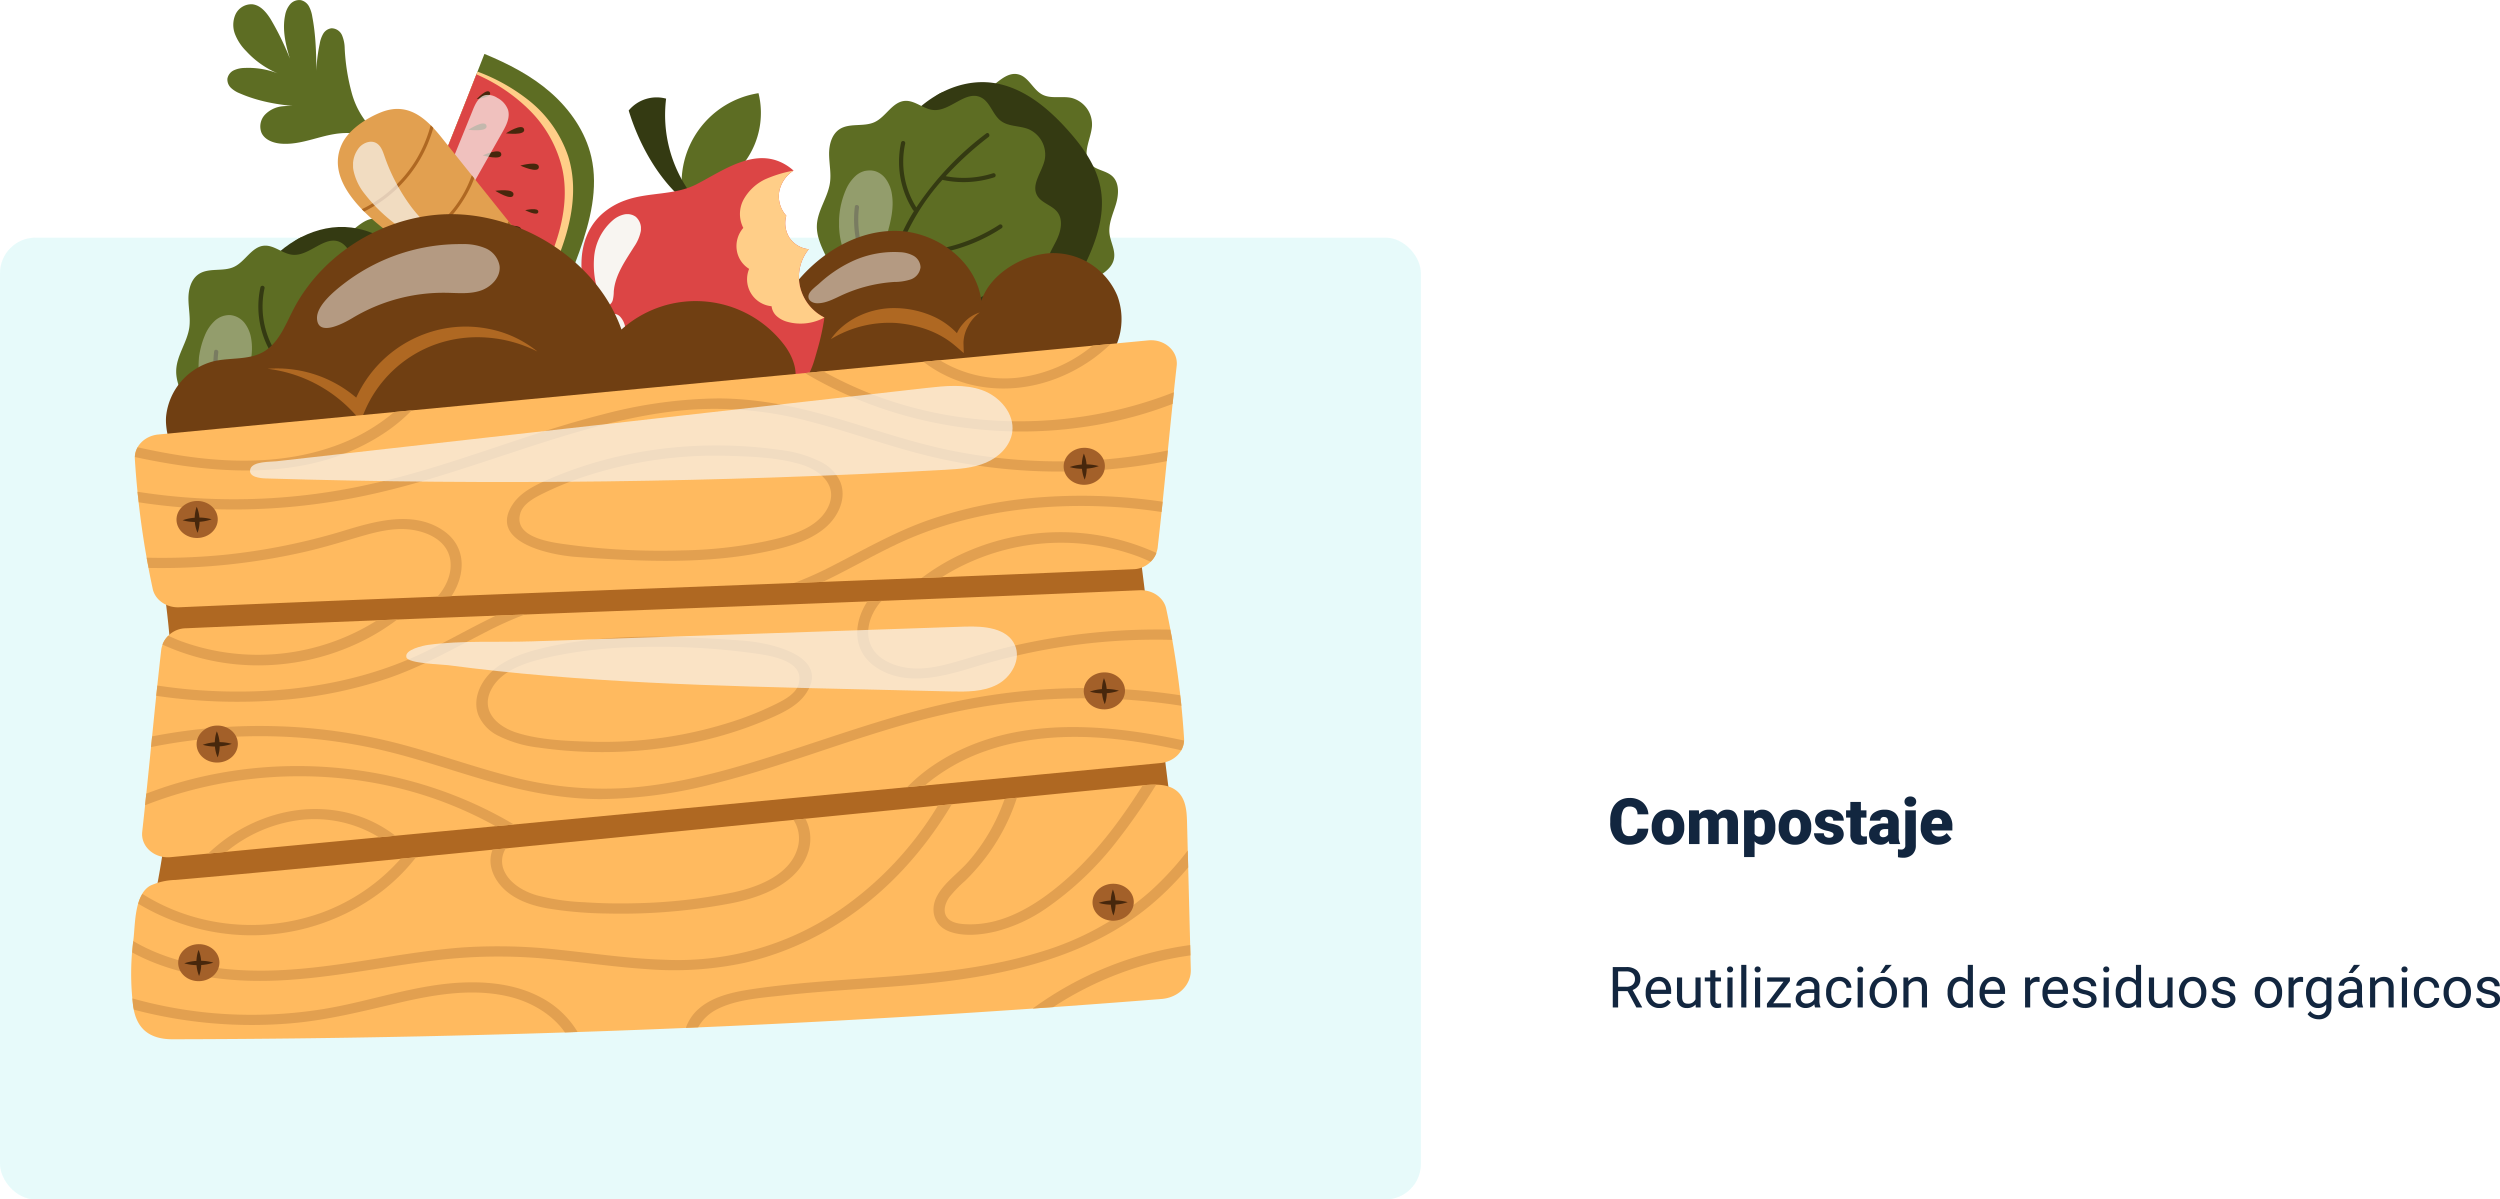 <svg xmlns="http://www.w3.org/2000/svg" xmlns:xlink="http://www.w3.org/1999/xlink" width="703.794" height="337.669" viewBox="0 0 703.794 337.669">
  <defs>
    <clipPath id="clip-path">
      <rect id="Rectángulo_341306" data-name="Rectángulo 341306" width="298.314" height="292.575" fill="none"/>
    </clipPath>
    <clipPath id="clip-path-3">
      <rect id="Rectángulo_341291" data-name="Rectángulo 341291" width="28.355" height="51.679" fill="none"/>
    </clipPath>
    <clipPath id="clip-path-4">
      <rect id="Rectángulo_341294" data-name="Rectángulo 341294" width="29.881" height="46.082" fill="none"/>
    </clipPath>
    <clipPath id="clip-path-5">
      <rect id="Rectángulo_341292" data-name="Rectángulo 341292" width="15.091" height="34.785" fill="none"/>
    </clipPath>
    <clipPath id="clip-path-6">
      <rect id="Rectángulo_341293" data-name="Rectángulo 341293" width="17.984" height="10.27" fill="none"/>
    </clipPath>
    <clipPath id="clip-path-10">
      <rect id="Rectángulo_341298" data-name="Rectángulo 341298" width="25.571" height="31.294" fill="none"/>
    </clipPath>
    <clipPath id="clip-path-11">
      <rect id="Rectángulo_341299" data-name="Rectángulo 341299" width="31.554" height="14.438" fill="none"/>
    </clipPath>
    <clipPath id="clip-path-12">
      <rect id="Rectángulo_341300" data-name="Rectángulo 341300" width="13.277" height="25.854" fill="none"/>
    </clipPath>
    <clipPath id="clip-path-13">
      <rect id="Rectángulo_341301" data-name="Rectángulo 341301" width="4.634" height="6.433" fill="none"/>
    </clipPath>
    <clipPath id="clip-path-14">
      <rect id="Rectángulo_341302" data-name="Rectángulo 341302" width="51.432" height="23.621" fill="none"/>
    </clipPath>
    <clipPath id="clip-path-15">
      <rect id="Rectángulo_341303" data-name="Rectángulo 341303" width="214.66" height="27.061" fill="none"/>
    </clipPath>
    <clipPath id="clip-path-16">
      <rect id="Rectángulo_341304" data-name="Rectángulo 341304" width="171.918" height="18.317" fill="none"/>
    </clipPath>
  </defs>
  <g id="Grupo_982804" data-name="Grupo 982804" transform="translate(-378.475 -3595)">
    <path id="Trazado_716564" data-name="Trazado 716564" d="M5.492,10.4H2.82V15H1.313V3.625H5.078A4.457,4.457,0,0,1,8.035,4.5,3.148,3.148,0,0,1,9.07,7.047,3.062,3.062,0,0,1,8.5,8.9a3.428,3.428,0,0,1-1.6,1.18L9.57,14.906V15H7.961ZM2.82,9.172h2.3A2.6,2.6,0,0,0,6.9,8.593a1.959,1.959,0,0,0,.66-1.55,2.062,2.062,0,0,0-.629-1.62,2.663,2.663,0,0,0-1.816-.571H2.82Zm11.633,5.984a3.693,3.693,0,0,1-2.8-1.129,4.19,4.19,0,0,1-1.078-3.02v-.266a5.073,5.073,0,0,1,.48-2.246A3.748,3.748,0,0,1,12.4,6.949a3.378,3.378,0,0,1,1.871-.559,3.166,3.166,0,0,1,2.563,1.086,4.7,4.7,0,0,1,.914,3.109v.6H12.023a3,3,0,0,0,.73,2.02,2.3,2.3,0,0,0,1.777.77,2.517,2.517,0,0,0,1.3-.312,3.259,3.259,0,0,0,.93-.828l.883.688A3.55,3.55,0,0,1,14.453,15.156Zm-.18-7.578a1.928,1.928,0,0,0-1.469.637A3.1,3.1,0,0,0,12.07,10H16.3V9.891a2.753,2.753,0,0,0-.594-1.707A1.815,1.815,0,0,0,14.273,7.578Zm10.367,6.586a3.07,3.07,0,0,1-2.477.992,2.628,2.628,0,0,1-2.059-.785,3.4,3.4,0,0,1-.715-2.324v-5.5h1.445v5.461q0,1.922,1.563,1.922A2.163,2.163,0,0,0,24.6,12.7V6.547h1.445V15H24.672ZM30.2,4.5V6.547h1.578V7.664H30.2v5.249a1.173,1.173,0,0,0,.211.763.888.888,0,0,0,.719.254,3.5,3.5,0,0,0,.688-.094V15a4.215,4.215,0,0,1-1.109.155,1.8,1.8,0,0,1-1.461-.586,2.517,2.517,0,0,1-.492-1.664V7.664H27.219V6.547h1.539V4.5ZM35.039,15H33.594V6.547h1.445ZM33.477,4.3a.863.863,0,0,1,.215-.594.807.807,0,0,1,.637-.242.819.819,0,0,1,.641.242.854.854,0,0,1,.219.594.826.826,0,0,1-.219.586.834.834,0,0,1-.641.234.821.821,0,0,1-.637-.234A.834.834,0,0,1,33.477,4.3ZM38.922,15H37.477V3h1.445ZM42.8,15H41.359V6.547H42.8ZM41.242,4.3a.863.863,0,0,1,.215-.594.807.807,0,0,1,.637-.242.819.819,0,0,1,.641.242.854.854,0,0,1,.219.594.826.826,0,0,1-.219.586.834.834,0,0,1-.641.234.821.821,0,0,1-.637-.234A.834.834,0,0,1,41.242,4.3Zm5.234,9.516h4.945V15H44.711V13.938l4.664-6.2H44.781v-1.2h6.406V7.57ZM58.266,15a3.036,3.036,0,0,1-.2-.891,3.225,3.225,0,0,1-2.406,1.047,2.984,2.984,0,0,1-2.051-.707,2.287,2.287,0,0,1-.8-1.793,2.39,2.39,0,0,1,1-2.051,4.733,4.733,0,0,1,2.824-.73h1.406V9.211A1.623,1.623,0,0,0,57.586,8a1.821,1.821,0,0,0-1.336-.449,2.107,2.107,0,0,0-1.3.391,1.151,1.151,0,0,0-.523.945H52.977a2,2,0,0,1,.449-1.223,3.066,3.066,0,0,1,1.219-.934,4.1,4.1,0,0,1,1.691-.344,3.342,3.342,0,0,1,2.289.73,2.635,2.635,0,0,1,.859,2.012v3.891a4.757,4.757,0,0,0,.3,1.852V15Zm-2.4-1.1a2.54,2.54,0,0,0,1.289-.352,2.127,2.127,0,0,0,.883-.914V10.9H56.906q-2.656,0-2.656,1.555a1.316,1.316,0,0,0,.453,1.063A1.742,1.742,0,0,0,55.867,13.9Zm9.273.078a2.082,2.082,0,0,0,1.352-.469,1.649,1.649,0,0,0,.641-1.172H68.5a2.621,2.621,0,0,1-.5,1.383,3.293,3.293,0,0,1-1.23,1.047,3.55,3.55,0,0,1-1.629.391A3.482,3.482,0,0,1,62.395,14a4.59,4.59,0,0,1-1.02-3.152v-.242a5.089,5.089,0,0,1,.453-2.2,3.451,3.451,0,0,1,1.3-1.492,3.7,3.7,0,0,1,2-.531,3.39,3.39,0,0,1,2.363.852,3.043,3.043,0,0,1,1,2.211H67.133a1.992,1.992,0,0,0-.621-1.348,1.932,1.932,0,0,0-1.379-.527,2.023,2.023,0,0,0-1.707.793,3.724,3.724,0,0,0-.605,2.293v.273a3.65,3.65,0,0,0,.6,2.25A2.033,2.033,0,0,0,65.141,13.977ZM71.7,15H70.25V6.547H71.7ZM70.133,4.3a.863.863,0,0,1,.215-.594.807.807,0,0,1,.637-.242.819.819,0,0,1,.641.242.854.854,0,0,1,.219.594.826.826,0,0,1-.219.586.834.834,0,0,1-.641.234.821.821,0,0,1-.637-.234A.834.834,0,0,1,70.133,4.3ZM73.625,10.7a4.993,4.993,0,0,1,.488-2.234A3.643,3.643,0,0,1,75.473,6.93a3.7,3.7,0,0,1,1.988-.539,3.565,3.565,0,0,1,2.793,1.2,4.6,4.6,0,0,1,1.066,3.18v.1a5.036,5.036,0,0,1-.473,2.215A3.589,3.589,0,0,1,79.5,14.609a3.743,3.743,0,0,1-2.02.547,3.556,3.556,0,0,1-2.785-1.2A4.575,4.575,0,0,1,73.625,10.8Zm1.453.172a3.616,3.616,0,0,0,.652,2.258,2.211,2.211,0,0,0,3.5-.012,3.955,3.955,0,0,0,.648-2.418,3.61,3.61,0,0,0-.66-2.254,2.1,2.1,0,0,0-1.754-.863,2.075,2.075,0,0,0-1.727.852A3.925,3.925,0,0,0,75.078,10.867ZM78.117,3h1.75L77.773,5.3l-1.164,0ZM84.5,6.547l.047,1.063a3.08,3.08,0,0,1,2.531-1.219q2.68,0,2.7,3.023V15H88.336V9.406a1.946,1.946,0,0,0-.418-1.352,1.675,1.675,0,0,0-1.277-.437,2.086,2.086,0,0,0-1.234.375,2.546,2.546,0,0,0-.828.984V15H83.133V6.547ZM95.57,10.7a4.952,4.952,0,0,1,.922-3.129,3.137,3.137,0,0,1,4.766-.168V3H102.7V15h-1.328l-.07-.906a2.943,2.943,0,0,1-2.414,1.063,2.887,2.887,0,0,1-2.395-1.2,5.008,5.008,0,0,1-.926-3.141Zm1.445.164a3.749,3.749,0,0,0,.594,2.25,1.92,1.92,0,0,0,1.641.813,2.108,2.108,0,0,0,2.008-1.234V8.813a2.125,2.125,0,0,0-1.992-1.2,1.929,1.929,0,0,0-1.656.82A4.128,4.128,0,0,0,97.016,10.867Zm11.438,4.289a3.693,3.693,0,0,1-2.8-1.129,4.19,4.19,0,0,1-1.078-3.02v-.266a5.073,5.073,0,0,1,.48-2.246A3.748,3.748,0,0,1,106.4,6.949a3.378,3.378,0,0,1,1.871-.559,3.166,3.166,0,0,1,2.563,1.086,4.7,4.7,0,0,1,.914,3.109v.6h-5.727a3,3,0,0,0,.73,2.02,2.3,2.3,0,0,0,1.777.77,2.517,2.517,0,0,0,1.3-.312,3.259,3.259,0,0,0,.93-.828l.883.688A3.55,3.55,0,0,1,108.453,15.156Zm-.18-7.578a1.928,1.928,0,0,0-1.469.637A3.1,3.1,0,0,0,106.07,10H110.3V9.891a2.753,2.753,0,0,0-.594-1.707A1.815,1.815,0,0,0,108.273,7.578Zm13.2.266a4.331,4.331,0,0,0-.711-.055A1.9,1.9,0,0,0,118.828,9v6h-1.445V6.547h1.406l.023.977a2.251,2.251,0,0,1,2.016-1.133,1.477,1.477,0,0,1,.641.109Zm4.688,7.313a3.693,3.693,0,0,1-2.8-1.129,4.19,4.19,0,0,1-1.078-3.02v-.266a5.073,5.073,0,0,1,.48-2.246,3.748,3.748,0,0,1,1.344-1.547,3.378,3.378,0,0,1,1.871-.559,3.166,3.166,0,0,1,2.563,1.086,4.7,4.7,0,0,1,.914,3.109v.6h-5.727a3,3,0,0,0,.73,2.02,2.3,2.3,0,0,0,1.777.77,2.517,2.517,0,0,0,1.3-.312,3.259,3.259,0,0,0,.93-.828l.883.688A3.55,3.55,0,0,1,126.156,15.156Zm-.18-7.578a1.928,1.928,0,0,0-1.469.637A3.1,3.1,0,0,0,123.773,10h4.234V9.891a2.753,2.753,0,0,0-.594-1.707A1.815,1.815,0,0,0,125.977,7.578Zm10.07,5.18a1.064,1.064,0,0,0-.441-.91,4.249,4.249,0,0,0-1.539-.559,7.277,7.277,0,0,1-1.742-.562,2.479,2.479,0,0,1-.953-.781,1.869,1.869,0,0,1-.309-1.078,2.193,2.193,0,0,1,.879-1.758,3.432,3.432,0,0,1,2.246-.719,3.532,3.532,0,0,1,2.332.742,2.357,2.357,0,0,1,.895,1.9h-1.453a1.3,1.3,0,0,0-.5-1.023,1.888,1.888,0,0,0-1.27-.43,1.976,1.976,0,0,0-1.234.344,1.082,1.082,0,0,0-.445.9.877.877,0,0,0,.414.789,5.1,5.1,0,0,0,1.5.508,7.8,7.8,0,0,1,1.754.578,2.558,2.558,0,0,1,1,.809,1.988,1.988,0,0,1,.324,1.152,2.163,2.163,0,0,1-.906,1.816,3.8,3.8,0,0,1-2.352.684,4.257,4.257,0,0,1-1.8-.359,2.922,2.922,0,0,1-1.223-1,2.42,2.42,0,0,1-.441-1.395h1.445a1.5,1.5,0,0,0,.582,1.152,2.258,2.258,0,0,0,1.434.426,2.331,2.331,0,0,0,1.316-.332A1.02,1.02,0,0,0,136.047,12.758Zm4.9,2.242H139.5V6.547h1.445ZM139.383,4.3a.863.863,0,0,1,.215-.594.807.807,0,0,1,.637-.242.819.819,0,0,1,.641.242.854.854,0,0,1,.219.594.826.826,0,0,1-.219.586.834.834,0,0,1-.641.234.821.821,0,0,1-.637-.234A.834.834,0,0,1,139.383,4.3Zm3.523,6.4a4.952,4.952,0,0,1,.922-3.129,3.137,3.137,0,0,1,4.766-.168V3h1.445V15h-1.328l-.07-.906a2.943,2.943,0,0,1-2.414,1.063,2.887,2.887,0,0,1-2.395-1.2,5.008,5.008,0,0,1-.926-3.141Zm1.445.164a3.749,3.749,0,0,0,.594,2.25,1.919,1.919,0,0,0,1.641.813,2.108,2.108,0,0,0,2.008-1.234V8.813a2.125,2.125,0,0,0-1.992-1.2,1.929,1.929,0,0,0-1.656.82A4.128,4.128,0,0,0,144.352,10.867Zm13.148,3.3a3.07,3.07,0,0,1-2.477.992,2.628,2.628,0,0,1-2.059-.785,3.4,3.4,0,0,1-.715-2.324v-5.5H153.7v5.461q0,1.922,1.563,1.922a2.163,2.163,0,0,0,2.2-1.234V6.547h1.445V15h-1.375Zm3.219-3.469a4.993,4.993,0,0,1,.488-2.234,3.642,3.642,0,0,1,1.359-1.531,3.7,3.7,0,0,1,1.988-.539,3.565,3.565,0,0,1,2.793,1.2,4.6,4.6,0,0,1,1.066,3.18v.1a5.036,5.036,0,0,1-.473,2.215,3.589,3.589,0,0,1-1.352,1.527,3.743,3.743,0,0,1-2.02.547,3.556,3.556,0,0,1-2.785-1.2,4.575,4.575,0,0,1-1.066-3.164Zm1.453.172a3.616,3.616,0,0,0,.652,2.258,2.211,2.211,0,0,0,3.5-.012,3.954,3.954,0,0,0,.648-2.418,3.61,3.61,0,0,0-.66-2.254,2.1,2.1,0,0,0-1.754-.863,2.075,2.075,0,0,0-1.727.852A3.925,3.925,0,0,0,162.172,10.867Zm12.977,1.891a1.064,1.064,0,0,0-.441-.91,4.249,4.249,0,0,0-1.539-.559,7.277,7.277,0,0,1-1.742-.562,2.479,2.479,0,0,1-.953-.781,1.869,1.869,0,0,1-.309-1.078,2.193,2.193,0,0,1,.879-1.758,3.432,3.432,0,0,1,2.246-.719,3.532,3.532,0,0,1,2.332.742,2.357,2.357,0,0,1,.895,1.9h-1.453a1.3,1.3,0,0,0-.5-1.023,1.888,1.888,0,0,0-1.27-.43,1.976,1.976,0,0,0-1.234.344,1.082,1.082,0,0,0-.445.9.877.877,0,0,0,.414.789,5.1,5.1,0,0,0,1.5.508,7.8,7.8,0,0,1,1.754.578,2.558,2.558,0,0,1,1,.809,1.988,1.988,0,0,1,.324,1.152,2.163,2.163,0,0,1-.906,1.816,3.8,3.8,0,0,1-2.352.684,4.257,4.257,0,0,1-1.8-.359,2.922,2.922,0,0,1-1.223-1,2.42,2.42,0,0,1-.441-1.395h1.445a1.5,1.5,0,0,0,.582,1.152,2.258,2.258,0,0,0,1.434.426,2.331,2.331,0,0,0,1.316-.332A1.02,1.02,0,0,0,175.148,12.758Zm6.906-2.062a4.993,4.993,0,0,1,.488-2.234A3.642,3.642,0,0,1,183.9,6.93a3.7,3.7,0,0,1,1.988-.539,3.565,3.565,0,0,1,2.793,1.2,4.6,4.6,0,0,1,1.066,3.18v.1a5.036,5.036,0,0,1-.473,2.215,3.589,3.589,0,0,1-1.352,1.527,3.743,3.743,0,0,1-2.02.547,3.556,3.556,0,0,1-2.785-1.2,4.575,4.575,0,0,1-1.066-3.164Zm1.453.172a3.616,3.616,0,0,0,.652,2.258,2.211,2.211,0,0,0,3.5-.012A3.954,3.954,0,0,0,188.3,10.7a3.61,3.61,0,0,0-.66-2.254,2.1,2.1,0,0,0-1.754-.863,2.075,2.075,0,0,0-1.727.852A3.925,3.925,0,0,0,183.508,10.867Zm12.141-3.023a4.331,4.331,0,0,0-.711-.055A1.9,1.9,0,0,0,193.008,9v6h-1.445V6.547h1.406l.023.977a2.251,2.251,0,0,1,2.016-1.133,1.477,1.477,0,0,1,.641.109Zm.836,2.859a4.968,4.968,0,0,1,.914-3.145,3.151,3.151,0,0,1,4.836-.074l.07-.937h1.32V14.8a3.439,3.439,0,0,1-.973,2.586,3.589,3.589,0,0,1-2.613.945,4.348,4.348,0,0,1-1.789-.391,3.08,3.08,0,0,1-1.336-1.07l.75-.867a2.826,2.826,0,0,0,2.273,1.148,2.214,2.214,0,0,0,1.645-.594,2.269,2.269,0,0,0,.59-1.672v-.727a2.971,2.971,0,0,1-2.367,1,2.887,2.887,0,0,1-2.4-1.2A5.224,5.224,0,0,1,196.484,10.7Zm1.453.164a3.79,3.79,0,0,0,.586,2.246,1.9,1.9,0,0,0,1.641.816,2.117,2.117,0,0,0,2.008-1.242V8.828a2.142,2.142,0,0,0-1.992-1.211,1.921,1.921,0,0,0-1.648.82A4.128,4.128,0,0,0,197.938,10.867ZM211.023,15a3.036,3.036,0,0,1-.2-.891,3.225,3.225,0,0,1-2.406,1.047,2.984,2.984,0,0,1-2.051-.707,2.287,2.287,0,0,1-.8-1.793,2.39,2.39,0,0,1,1-2.051,4.733,4.733,0,0,1,2.824-.73H210.8V9.211A1.623,1.623,0,0,0,210.344,8a1.821,1.821,0,0,0-1.336-.449,2.107,2.107,0,0,0-1.3.391,1.151,1.151,0,0,0-.523.945h-1.453a2,2,0,0,1,.449-1.223,3.066,3.066,0,0,1,1.219-.934,4.1,4.1,0,0,1,1.691-.344,3.342,3.342,0,0,1,2.289.73,2.635,2.635,0,0,1,.859,2.012v3.891a4.757,4.757,0,0,0,.3,1.852V15Zm-2.4-1.1a2.54,2.54,0,0,0,1.289-.352,2.127,2.127,0,0,0,.883-.914V10.9h-1.133q-2.656,0-2.656,1.555a1.316,1.316,0,0,0,.453,1.063A1.742,1.742,0,0,0,208.625,13.9ZM209.961,3h1.75l-2.094,2.3-1.164,0Zm5.914,3.547.047,1.063a3.08,3.08,0,0,1,2.531-1.219q2.68,0,2.7,3.023V15h-1.445V9.406a1.946,1.946,0,0,0-.418-1.352,1.675,1.675,0,0,0-1.277-.437,2.086,2.086,0,0,0-1.234.375,2.546,2.546,0,0,0-.828.984V15h-1.445V6.547ZM224.906,15h-1.445V6.547h1.445ZM223.344,4.3a.863.863,0,0,1,.215-.594.807.807,0,0,1,.637-.242.819.819,0,0,1,.641.242.854.854,0,0,1,.219.594.826.826,0,0,1-.219.586.834.834,0,0,1-.641.234.821.821,0,0,1-.637-.234A.834.834,0,0,1,223.344,4.3Zm7.266,9.672a2.082,2.082,0,0,0,1.352-.469,1.649,1.649,0,0,0,.641-1.172h1.367a2.621,2.621,0,0,1-.5,1.383,3.293,3.293,0,0,1-1.23,1.047,3.55,3.55,0,0,1-1.629.391A3.482,3.482,0,0,1,227.863,14a4.59,4.59,0,0,1-1.02-3.152v-.242a5.089,5.089,0,0,1,.453-2.2,3.451,3.451,0,0,1,1.3-1.492,3.7,3.7,0,0,1,2-.531,3.39,3.39,0,0,1,2.363.852,3.043,3.043,0,0,1,1,2.211H232.6a1.992,1.992,0,0,0-.621-1.348,1.932,1.932,0,0,0-1.379-.527,2.023,2.023,0,0,0-1.707.793,3.724,3.724,0,0,0-.605,2.293v.273a3.65,3.65,0,0,0,.6,2.25A2.033,2.033,0,0,0,230.609,13.977Zm4.6-3.281a4.993,4.993,0,0,1,.488-2.234,3.642,3.642,0,0,1,1.359-1.531,3.7,3.7,0,0,1,1.988-.539,3.565,3.565,0,0,1,2.793,1.2,4.6,4.6,0,0,1,1.066,3.18v.1a5.036,5.036,0,0,1-.473,2.215,3.589,3.589,0,0,1-1.352,1.527,3.743,3.743,0,0,1-2.02.547,3.556,3.556,0,0,1-2.785-1.2,4.575,4.575,0,0,1-1.066-3.164Zm1.453.172a3.616,3.616,0,0,0,.652,2.258,2.211,2.211,0,0,0,3.5-.012,3.954,3.954,0,0,0,.648-2.418,3.61,3.61,0,0,0-.66-2.254,2.1,2.1,0,0,0-1.754-.863,2.075,2.075,0,0,0-1.727.852A3.925,3.925,0,0,0,236.664,10.867Zm12.977,1.891a1.064,1.064,0,0,0-.441-.91,4.249,4.249,0,0,0-1.539-.559,7.277,7.277,0,0,1-1.742-.562,2.479,2.479,0,0,1-.953-.781,1.869,1.869,0,0,1-.309-1.078,2.193,2.193,0,0,1,.879-1.758,3.432,3.432,0,0,1,2.246-.719,3.532,3.532,0,0,1,2.332.742,2.357,2.357,0,0,1,.895,1.9h-1.453a1.3,1.3,0,0,0-.5-1.023,1.888,1.888,0,0,0-1.27-.43,1.976,1.976,0,0,0-1.234.344,1.082,1.082,0,0,0-.445.9.877.877,0,0,0,.414.789,5.1,5.1,0,0,0,1.5.508,7.8,7.8,0,0,1,1.754.578,2.558,2.558,0,0,1,1,.809,1.988,1.988,0,0,1,.324,1.152,2.163,2.163,0,0,1-.906,1.816,3.8,3.8,0,0,1-2.352.684,4.257,4.257,0,0,1-1.8-.359,2.922,2.922,0,0,1-1.223-1,2.42,2.42,0,0,1-.441-1.395h1.445a1.5,1.5,0,0,0,.582,1.152,2.258,2.258,0,0,0,1.434.426,2.331,2.331,0,0,0,1.316-.332A1.02,1.02,0,0,0,249.641,12.758Z" transform="translate(831.184 3863.62)" fill="#12263f"/>
    <path id="Trazado_716563" data-name="Trazado 716563" d="M11.32-4.333a4.673,4.673,0,0,1-.721,2.36A4.35,4.35,0,0,1,8.75-.387a6.3,6.3,0,0,1-2.72.563A5.025,5.025,0,0,1,2.057-1.468,6.786,6.786,0,0,1,.606-6.108v-.633a7.746,7.746,0,0,1,.655-3.292,4.961,4.961,0,0,1,1.885-2.18,5.26,5.26,0,0,1,2.848-.769,5.516,5.516,0,0,1,3.744,1.226,4.844,4.844,0,0,1,1.608,3.379H8.271a2.292,2.292,0,0,0-.589-1.679,2.422,2.422,0,0,0-1.687-.51A1.843,1.843,0,0,0,4.307-9.7a5.536,5.536,0,0,0-.562,2.751v.905A6.125,6.125,0,0,0,4.258-3.12a1.882,1.882,0,0,0,1.771.879,2.369,2.369,0,0,0,1.626-.5,2.126,2.126,0,0,0,.6-1.591Zm.949-.51a5.613,5.613,0,0,1,.554-2.536,3.96,3.96,0,0,1,1.591-1.709,4.791,4.791,0,0,1,2.435-.6,4.373,4.373,0,0,1,3.366,1.323,5.076,5.076,0,0,1,1.23,3.6v.105A4.925,4.925,0,0,1,20.21-1.129,4.384,4.384,0,0,1,16.866.176a4.434,4.434,0,0,1-3.261-1.217,4.761,4.761,0,0,1-1.327-3.3Zm2.962.185a3.538,3.538,0,0,0,.413,1.934,1.376,1.376,0,0,0,1.222.615q1.582,0,1.617-2.435v-.3q0-2.558-1.635-2.558-1.485,0-1.608,2.206ZM25.55-9.51l.1,1.116a3.27,3.27,0,0,1,2.716-1.292A2.407,2.407,0,0,1,30.8-8.253a3.165,3.165,0,0,1,2.795-1.433q2.892,0,2.971,3.5V0H33.592V-6a1.813,1.813,0,0,0-.246-1.063,1.048,1.048,0,0,0-.9-.334,1.4,1.4,0,0,0-1.31.782l.009.123V0H28.178V-5.985a1.906,1.906,0,0,0-.237-1.081,1.045,1.045,0,0,0-.905-.334,1.42,1.42,0,0,0-1.3.782V0H22.772V-9.51ZM47.083-4.685a5.735,5.735,0,0,1-1,3.538A3.2,3.2,0,0,1,43.392.176a2.742,2.742,0,0,1-2.153-.958V3.656H38.276V-9.51h2.769l.088.879a2.742,2.742,0,0,1,2.241-1.055,3.224,3.224,0,0,1,2.733,1.3,5.805,5.805,0,0,1,.976,3.564Zm-2.962-.185q0-2.531-1.477-2.531a1.394,1.394,0,0,0-1.406.756V-2.9a1.439,1.439,0,0,0,1.424.791q1.415,0,1.459-2.443Zm3.894.026a5.613,5.613,0,0,1,.554-2.536,3.96,3.96,0,0,1,1.591-1.709,4.791,4.791,0,0,1,2.435-.6A4.373,4.373,0,0,1,55.96-8.363a5.076,5.076,0,0,1,1.23,3.6v.105a4.925,4.925,0,0,1-1.235,3.529A4.384,4.384,0,0,1,52.611.176a4.434,4.434,0,0,1-3.261-1.217,4.761,4.761,0,0,1-1.327-3.3Zm2.962.185a3.538,3.538,0,0,0,.413,1.934,1.376,1.376,0,0,0,1.222.615q1.582,0,1.617-2.435v-.3q0-2.558-1.635-2.558-1.485,0-1.608,2.206Zm12.5,1.986a.684.684,0,0,0-.4-.606,6.016,6.016,0,0,0-1.5-.475A6.853,6.853,0,0,1,59.748-4.4a3.062,3.062,0,0,1-1.1-.971,2.319,2.319,0,0,1-.378-1.31,2.628,2.628,0,0,1,1.081-2.158,4.453,4.453,0,0,1,2.83-.848,4.934,4.934,0,0,1,3.023.853,2.666,2.666,0,0,1,1.143,2.241H63.378q0-1.143-1.2-1.143a1.194,1.194,0,0,0-.782.259.8.8,0,0,0-.316.646.737.737,0,0,0,.387.642,3.654,3.654,0,0,0,1.235.4,10.671,10.671,0,0,1,1.49.378A2.706,2.706,0,0,1,66.331-2.76,2.491,2.491,0,0,1,65.175-.642a5.068,5.068,0,0,1-2.993.817A5.172,5.172,0,0,1,60-.264a3.645,3.645,0,0,1-1.494-1.2,2.707,2.707,0,0,1-.536-1.591h2.769a1.145,1.145,0,0,0,.439.962,1.808,1.808,0,0,0,1.081.3,1.422,1.422,0,0,0,.91-.246A.787.787,0,0,0,63.475-2.672Zm7.69-9.2V-9.51h1.564v2.057H71.165V-3.1a1.111,1.111,0,0,0,.193.747,1.037,1.037,0,0,0,.765.211,4.345,4.345,0,0,0,.738-.053V-.079a5.466,5.466,0,0,1-1.67.255,3.1,3.1,0,0,1-2.259-.721A2.954,2.954,0,0,1,68.2-2.733v-4.72H66.99V-9.51H68.2v-2.364ZM79.251,0a3.344,3.344,0,0,1-.281-.853A2.754,2.754,0,0,1,76.685.176,3.374,3.374,0,0,1,74.4-.637a2.588,2.588,0,0,1-.94-2.043A2.66,2.66,0,0,1,74.6-5.019a5.821,5.821,0,0,1,3.322-.791h.914v-.5q0-1.316-1.134-1.316a.927.927,0,0,0-1.055,1.042H73.688a2.655,2.655,0,0,1,1.173-2.239,4.931,4.931,0,0,1,2.993-.86,4.323,4.323,0,0,1,2.874.888,3.086,3.086,0,0,1,1.081,2.435v4.21a4.311,4.311,0,0,0,.4,2V0ZM77.4-1.934a1.652,1.652,0,0,0,.918-.237,1.487,1.487,0,0,0,.523-.536V-4.228h-.861q-1.547,0-1.547,1.389a.848.848,0,0,0,.272.655A.986.986,0,0,0,77.4-1.934ZM86.634-9.51V.325a3.452,3.452,0,0,1-.967,2.6A3.714,3.714,0,0,1,83,3.841a6.308,6.308,0,0,1-1.4-.149V1.45a5.667,5.667,0,0,0,.835.079A1.084,1.084,0,0,0,83.663.308V-9.51Zm-3.19-2.452A1.322,1.322,0,0,1,83.9-13a1.724,1.724,0,0,1,1.187-.4,1.724,1.724,0,0,1,1.187.4,1.322,1.322,0,0,1,.457,1.037,1.322,1.322,0,0,1-.457,1.037,1.724,1.724,0,0,1-1.187.4,1.724,1.724,0,0,1-1.187-.4A1.322,1.322,0,0,1,83.443-11.962ZM92.909.176a4.889,4.889,0,0,1-3.542-1.305,4.507,4.507,0,0,1-1.354-3.4v-.246a5.84,5.84,0,0,1,.541-2.575,3.955,3.955,0,0,1,1.578-1.727,4.763,4.763,0,0,1,2.461-.611,4.117,4.117,0,0,1,3.164,1.244,4.887,4.887,0,0,1,1.16,3.467v1.151H91.028a2.135,2.135,0,0,0,.694,1.257,2.066,2.066,0,0,0,1.389.457,2.662,2.662,0,0,0,2.2-.984l1.354,1.6A3.784,3.784,0,0,1,95.093-.277,5.3,5.3,0,0,1,92.909.176ZM92.575-7.4q-1.3,0-1.547,1.723h2.988v-.229a1.467,1.467,0,0,0-.36-1.1A1.434,1.434,0,0,0,92.575-7.4Z" transform="translate(831.184 3832.625)" fill="#12263f"/>
    <g id="Image_Place_Holder" data-name="Image Place Holder" transform="translate(378.475 3661.899)" opacity="0.1">
      <rect id="Image_Place_Holder-2" data-name="Image Place Holder" width="400" height="270.769" rx="10" fill="#06d1d1"/>
    </g>
    <g id="Grupo_976472" data-name="Grupo 976472" transform="translate(415.398 3595)">
      <g id="Grupo_976471" data-name="Grupo 976471" clip-path="url(#clip-path)">
        <g id="Grupo_976470" data-name="Grupo 976470">
          <g id="Grupo_976469" data-name="Grupo 976469" clip-path="url(#clip-path)">
            <path id="Trazado_710406" data-name="Trazado 710406" d="M62.232,5.734q-18.7,48.23-39.618,95.561c8.062,5.726,19.379,5.993,28.867,3.2s17.667-9.163,23.8-16.921,10.364-16.86,13.682-26.179c3.048-8.562,5.39-17.823,3.35-26.682-1.625-7.059-5.967-13.3-11.407-18.08S68.923,8.507,62.232,5.734" transform="translate(37.221 9.438)" fill="#5d6d23"/>
            <path id="Trazado_710407" data-name="Trazado 710407" d="M43.914,98.34c8.486-1.556,16.175-6.313,22.2-12.486S76.61,72.14,80.219,64.306c4.734-10.279,8.094-22.041,4.7-32.836A33.994,33.994,0,0,0,73.54,15.5,52.751,52.751,0,0,0,59.382,7.619Q42.2,51.634,23.159,94.9A30.421,30.421,0,0,0,43.914,98.34" transform="translate(38.118 12.54)" fill="#ffce88"/>
            <path id="Trazado_710408" data-name="Trazado 710408" d="M43.419,95.632c7.721-1.609,14.711-5.932,20.3-11.5A72.158,72.158,0,0,0,77.051,64.717c4.57-9.261,7.943-19.718,5.882-29.838a34.235,34.235,0,0,0-9.385-16.966,48.5,48.5,0,0,0-14.87-10Q41.917,50.786,23.4,92.947a29.609,29.609,0,0,0,20.017,2.686" transform="translate(38.518 13.026)" fill="#dc4545"/>
            <path id="Trazado_710409" data-name="Trazado 710409" d="M32.285,24.514s4.128,3.654,4.89,1.865-4.89-1.865-4.89-1.865" transform="translate(53.139 40.349)" fill="#47270c"/>
            <path id="Trazado_710410" data-name="Trazado 710410" d="M36.354,26.161s4.128,3.654,4.89,1.865-4.89-1.865-4.89-1.865" transform="translate(59.837 43.059)" fill="#47270c"/>
            <path id="Trazado_710411" data-name="Trazado 710411" d="M40.484,27.672s4.128,3.657,4.89,1.865-4.89-1.865-4.89-1.865" transform="translate(66.634 45.547)" fill="#47270c"/>
            <path id="Trazado_710412" data-name="Trazado 710412" d="M37.7,29.593s3.376,4.358,4.458,2.741S37.7,29.593,37.7,29.593" transform="translate(62.054 48.708)" fill="#47270c"/>
            <path id="Trazado_710413" data-name="Trazado 710413" d="M34.546,35.52s2.773,4.765,4.059,3.3-4.059-3.3-4.059-3.3" transform="translate(56.861 58.464)" fill="#47270c"/>
            <path id="Trazado_710414" data-name="Trazado 710414" d="M26.45,38.364s-.1,4.366,1.373,3.911-1.373-3.911-1.373-3.911" transform="translate(43.533 63.145)" fill="#47270c"/>
            <path id="Trazado_710415" data-name="Trazado 710415" d="M38.21,32.461s2.119,3.307,2.99,2.231-2.99-2.231-2.99-2.231" transform="translate(62.891 53.429)" fill="#47270c"/>
            <path id="Trazado_710416" data-name="Trazado 710416" d="M33.709,27.782s3.376,4.358,4.458,2.741-4.458-2.741-4.458-2.741" transform="translate(55.483 45.728)" fill="#47270c"/>
            <path id="Trazado_710417" data-name="Trazado 710417" d="M34.493,31.737s3.374,4.361,4.456,2.741-4.456-2.741-4.456-2.741" transform="translate(56.773 52.237)" fill="#47270c"/>
            <path id="Trazado_710418" data-name="Trazado 710418" d="M30.843,33.727s2.014,5.133,3.509,3.887-3.509-3.887-3.509-3.887" transform="translate(50.766 55.513)" fill="#47270c"/>
            <path id="Trazado_710419" data-name="Trazado 710419" d="M31.167,37.264s1.22,5.377,2.884,4.368-2.884-4.368-2.884-4.368" transform="translate(51.299 61.334)" fill="#47270c"/>
            <path id="Trazado_710420" data-name="Trazado 710420" d="M30.171,29.646s3.376,4.361,4.458,2.741-4.458-2.741-4.458-2.741" transform="translate(49.66 48.796)" fill="#47270c"/>
            <path id="Trazado_710421" data-name="Trazado 710421" d="M27.8,34.773s1.2,5.384,2.871,4.379S27.8,34.773,27.8,34.773" transform="translate(45.751 57.234)" fill="#47270c"/>
            <path id="Trazado_710422" data-name="Trazado 710422" d="M39.564,24.175s5.456-.794,5.112,1.122-5.112-1.122-5.112-1.122" transform="translate(65.12 39.523)" fill="#47270c"/>
            <path id="Trazado_710423" data-name="Trazado 710423" d="M41.408,17.964s5.305-1.506,5.215.439-5.215-.439-5.215-.439" transform="translate(68.155 28.652)" fill="#47270c"/>
            <path id="Trazado_710424" data-name="Trazado 710424" d="M36.769,11.9s2.958-3.212,3.7-1.863-3.7,1.863-3.7,1.863" transform="translate(60.52 15.984)" fill="#47270c"/>
            <path id="Trazado_710425" data-name="Trazado 710425" d="M41.921,22.546s3.821-.91,3.7.471-3.7-.471-3.7-.471" transform="translate(69 36.625)" fill="#47270c"/>
            <path id="Trazado_710426" data-name="Trazado 710426" d="M35.433,22.706s5.456-.794,5.112,1.122-5.112-1.122-5.112-1.122" transform="translate(58.321 37.105)" fill="#47270c"/>
            <path id="Trazado_710427" data-name="Trazado 710427" d="M38.743,20.4s5.456-.794,5.112,1.122S38.743,20.4,38.743,20.4" transform="translate(63.769 33.316)" fill="#47270c"/>
            <path id="Trazado_710428" data-name="Trazado 710428" d="M37.41,17.237s5.014-2.294,5.22-.36-5.22.36-5.22.36" transform="translate(61.575 26.503)" fill="#47270c"/>
            <path id="Trazado_710429" data-name="Trazado 710429" d="M39.877,15.277s4.612-3.022,5.109-1.14-5.109,1.14-5.109,1.14" transform="translate(65.635 22.253)" fill="#47270c"/>
            <path id="Trazado_710430" data-name="Trazado 710430" d="M34.181,18.908s5.456-.794,5.112,1.122-5.112-1.122-5.112-1.122" transform="translate(56.26 30.854)" fill="#47270c"/>
            <path id="Trazado_710431" data-name="Trazado 710431" d="M35.878,14.909s4.6-3.038,5.1-1.156-5.1,1.156-5.1,1.156" transform="translate(59.053 21.624)" fill="#47270c"/>
            <g id="Grupo_976429" data-name="Grupo 976429" transform="translate(77.931 26.698)" opacity="0.7" style="mix-blend-mode: soft-light;isolation: isolate">
              <g id="Grupo_976428" data-name="Grupo 976428">
                <g id="Grupo_976427" data-name="Grupo 976427" clip-path="url(#clip-path-3)">
                  <path id="Trazado_710432" data-name="Trazado 710432" d="M29.467,60.138a4.279,4.279,0,0,1,.455-2.048q8.91-21.9,17.82-43.812c.7-1.728,1.654-3.681,3.471-4.107a4.754,4.754,0,0,1,3.389.773,6.23,6.23,0,0,1,3.019,3.384c.64,2.149-.5,4.384-1.609,6.334Q45.171,39.789,34.33,58.921c-.765,1.347-4.432,4.921-4.863,1.217" transform="translate(-29.454 -10.09)" fill="#f8f5f1"/>
                </g>
              </g>
            </g>
            <path id="Trazado_710433" data-name="Trazado 710433" d="M140.466,22.452c-.238,3.617-2.815,7.652-.712,10.486,1.535,2.043,4.691,2.027,6.517,3.8,1.947,1.908,1.725,5.186.908,7.877s-2.1,5.4-1.794,8.157c.265,2.421,1.725,4.686,1.265,7.094-.738,3.9-5.583,5.181-8.493,7.885-2.231,2.059-3.342,5.046-5.263,7.4-2.8,3.474-7.181,5.337-11.531,5.943a38.491,38.491,0,0,1-9.084-.008c-8.438-1.68-16.609-5.075-22.58-11.166a64.08,64.08,0,0,1-6.76-8.692c-1.744-2.54-3.538-5.2-3.879-8.319C78.6,48.633,81,44.4,80.959,40.087c-.021-2.728-1-5.313-1.421-7.988s-.14-5.768,1.852-7.671c2.556-2.434,6.745-1.855,9.631-3.895,2.953-2.074,4.107-6.6,7.544-7.544,2.831-.791,5.625,1.368,8.525,1.087,4.757-.492,8.123-7.263,12.7-6.07,2.876.757,4.064,4.316,6.7,5.676,2.429,1.267,5.456.347,8.144.921a7.689,7.689,0,0,1,5.826,7.848" transform="translate(130.031 12.948)" fill="#5d6d23"/>
            <path id="Trazado_710434" data-name="Trazado 710434" d="M106.7,83.685c7.036.251,14.291-1.45,19.929-5.668,5.168-3.866,8.655-9.539,11.647-15.257,3.969-7.594,7.369-16.153,5.665-24.552-1.236-6.094-5.03-11.351-9.176-15.984-5.7-6.374-12.8-12.23-21.289-13.312-9.716-1.238-19.416,4.3-25.24,12.171S79.924,38.829,78.81,48.561A47.857,47.857,0,0,0,79.1,64.2c1.127,5.133,4.371,11.727,8.792,14.862,4.771,3.384,13.119,4.419,18.8,4.622" transform="translate(128.899 14.386)" fill="#343a12"/>
            <path id="Trazado_710435" data-name="Trazado 710435" d="M137.108,28.185c-.743,3.448-3.831,6.877-2.183,9.986,1.191,2.246,4.273,2.791,5.789,4.821,1.627,2.191.942,5.308-.241,7.766s-2.813,4.831-2.921,7.557c-.09,2.371,1.011,4.824.222,7.062-1.275,3.625-6.173,4.006-9.412,6.1-2.445,1.588-3.969,4.268-6.162,6.2-3.241,2.855-7.771,3.876-12.081,3.7a39.386,39.386,0,0,1-8.848-1.619c-7.978-3.109-15.447-7.843-20.392-14.77a64.784,64.784,0,0,1-5.334-9.6c-1.334-2.744-2.7-5.649-2.582-8.7.156-4.218,3.1-7.858,3.688-12.039.363-2.638-.217-5.295-.249-7.954s.7-5.591,2.895-7.067c2.852-1.894,6.848-.587,9.941-2.04,3.167-1.482,4.945-5.646,8.433-5.956,2.868-.246,5.279,2.336,8.136,2.564,4.71.378,8.956-5.562,13.248-3.588,2.688,1.228,3.337,4.876,5.707,6.652,2.18,1.648,5.26,1.31,7.795,2.334a7.8,7.8,0,0,1,4.551,8.6" transform="translate(120.08 16.775)" fill="#5d6d23"/>
            <path id="Trazado_710436" data-name="Trazado 710436" d="M114.14,14.27A84.459,84.459,0,0,0,94.454,35.1a24.192,24.192,0,0,1-3.12-18.053A.6.6,0,0,0,90.17,16.8a25.4,25.4,0,0,0,3.347,19.051.534.534,0,0,0,.3.23c-.066.106-.138.206-.2.315a54.855,54.855,0,0,0-7.726,21.723,28.54,28.54,0,0,1-7.581-23c.1-.751-1.066-1-1.164-.243a29.8,29.8,0,0,0,8.366,24.57.58.58,0,0,0,.233.143c-.04.439-.1.878-.13,1.32a43.923,43.923,0,0,0,.222,7.935c.426.262.86.519,1.294.767-.1-.738-.183-1.479-.243-2.22a56.136,56.136,0,0,0,26.9-6.258,54.508,54.508,0,0,0,6.808-4.178c.622-.447-.016-1.45-.638-1.005a54.913,54.913,0,0,1-25.478,9.9,54.708,54.708,0,0,1-7.676.355,47.636,47.636,0,0,1,1.865-15.783c.175-.6.384-1.18.577-1.767A47.832,47.832,0,0,0,112.52,44.27a47.2,47.2,0,0,0,5.993-3.339.6.6,0,0,0-.64-1,46.874,46.874,0,0,1-28.256,7.559,62.724,62.724,0,0,1,12.2-20.162.449.449,0,0,0,.108.048,28.193,28.193,0,0,0,14.516-.765.6.6,0,0,0-.357-1.135,26.948,26.948,0,0,1-13.365.833,94.188,94.188,0,0,1,12.063-11.034c.6-.463-.032-1.471-.638-1" transform="translate(126.588 23.289)" fill="#343a12"/>
            <g id="Grupo_976438" data-name="Grupo 976438" transform="translate(199.277 47.924)" opacity="0.5">
              <g id="Grupo_976437" data-name="Grupo 976437">
                <g id="Grupo_976436" data-name="Grupo 976436" clip-path="url(#clip-path-4)">
                  <g id="Grupo_976432" data-name="Grupo 976432" opacity="0.7" style="mix-blend-mode: soft-light;isolation: isolate">
                    <g id="Grupo_976431" data-name="Grupo 976431">
                      <g id="Grupo_976430" data-name="Grupo 976430" clip-path="url(#clip-path-5)">
                        <path id="Trazado_710437" data-name="Trazado 710437" d="M76,38.776a23.824,23.824,0,0,1,1.183-15.034,11.507,11.507,0,0,1,2.723-3.972,6.113,6.113,0,0,1,4.429-1.643,5.925,5.925,0,0,1,4.08,2.35,9.707,9.707,0,0,1,1.791,4.448C91.416,32.429,86.622,39.7,86.7,47.3a9.273,9.273,0,0,1-.392,4c-.513,1.114-2.122,2.127-3.247,1.278C82,51.781,81,49.728,80.277,48.6A31.582,31.582,0,0,1,76,38.776" transform="translate(-75.314 -18.112)" fill="#f8f5f1"/>
                      </g>
                    </g>
                  </g>
                  <g id="Grupo_976435" data-name="Grupo 976435" transform="translate(11.896 35.812)" opacity="0.7" style="mix-blend-mode: soft-light;isolation: isolate">
                    <g id="Grupo_976434" data-name="Grupo 976434">
                      <g id="Grupo_976433" data-name="Grupo 976433" clip-path="url(#clip-path-6)">
                        <path id="Trazado_710438" data-name="Trazado 710438" d="M81.453,36.672c-.9-.8-1.8-1.857-1.619-3.045.209-1.392,1.871-2.154,3.262-1.945a9.571,9.571,0,0,1,3.736,1.887,35.843,35.843,0,0,0,8.3,4.175c1.267.442,3.186,1.294,2.535,3.019-.489,1.3-2.326,1.183-3.445,1.122a21.187,21.187,0,0,1-8.6-2.365,20.593,20.593,0,0,1-4.162-2.847" transform="translate(-79.81 -31.647)" fill="#f8f5f1"/>
                      </g>
                    </g>
                  </g>
                </g>
              </g>
            </g>
            <path id="Trazado_710439" data-name="Trazado 710439" d="M72.3,37.857c-.238,3.617-2.815,7.652-.712,10.486,1.535,2.043,4.691,2.027,6.517,3.8,1.947,1.908,1.725,5.186.908,7.877s-2.1,5.4-1.794,8.157c.265,2.421,1.725,4.686,1.265,7.094-.738,3.9-5.583,5.181-8.493,7.885-2.231,2.059-3.342,5.046-5.263,7.4C61.925,94.033,57.548,95.9,53.2,96.5a38.492,38.492,0,0,1-9.084-.008c-8.438-1.68-16.609-5.075-22.58-11.166a64.079,64.079,0,0,1-6.76-8.692c-1.744-2.54-3.538-5.2-3.879-8.319-.458-4.278,1.939-8.509,1.9-12.825-.021-2.728-1-5.313-1.421-7.988s-.14-5.768,1.852-7.671c2.556-2.434,6.745-1.855,9.631-3.895,2.953-2.074,4.106-6.6,7.544-7.544,2.831-.791,5.625,1.368,8.525,1.087,4.757-.492,8.123-7.263,12.7-6.07,2.876.757,4.064,4.316,6.7,5.676,2.429,1.267,5.456.347,8.144.921A7.689,7.689,0,0,1,72.3,37.857" transform="translate(17.837 38.304)" fill="#5d6d23"/>
            <path id="Trazado_710440" data-name="Trazado 710440" d="M38.529,99.09c7.036.251,14.291-1.45,19.929-5.668,5.168-3.866,8.655-9.539,11.647-15.256,3.969-7.594,7.369-16.153,5.665-24.552-1.236-6.094-5.03-11.351-9.173-15.984C60.89,31.256,53.791,25.4,45.306,24.319c-9.716-1.238-19.416,4.3-25.24,12.171s-8.308,17.744-9.42,27.475c-.593,5.2-.831,10.523.291,15.64,1.127,5.133,4.371,11.727,8.792,14.862,4.771,3.384,13.119,4.419,18.8,4.622" transform="translate(16.705 39.742)" fill="#343a12"/>
            <path id="Trazado_710441" data-name="Trazado 710441" d="M68.943,43.59c-.744,3.448-3.831,6.877-2.183,9.986,1.191,2.246,4.273,2.791,5.789,4.821,1.627,2.191.942,5.308-.241,7.766s-2.813,4.831-2.921,7.557c-.09,2.371,1.011,4.824.222,7.062-1.275,3.625-6.173,4.006-9.412,6.1-2.445,1.588-3.969,4.268-6.162,6.2-3.241,2.855-7.771,3.876-12.081,3.7a39.386,39.386,0,0,1-8.848-1.619c-7.978-3.109-15.447-7.843-20.392-14.77a64.782,64.782,0,0,1-5.334-9.6c-1.334-2.744-2.7-5.649-2.582-8.7.156-4.218,3.1-7.858,3.688-12.039.362-2.638-.217-5.295-.249-7.954s.7-5.591,2.895-7.067c2.852-1.895,6.848-.587,9.941-2.04,3.167-1.482,4.945-5.646,8.433-5.956,2.868-.246,5.279,2.336,8.136,2.564,4.71.378,8.957-5.562,13.248-3.588,2.688,1.228,3.337,4.876,5.707,6.652,2.18,1.648,5.26,1.31,7.795,2.334a7.8,7.8,0,0,1,4.551,8.6" transform="translate(7.885 42.131)" fill="#5d6d23"/>
            <path id="Trazado_710442" data-name="Trazado 710442" d="M45.976,29.675A84.459,84.459,0,0,0,26.29,50.5a24.192,24.192,0,0,1-3.12-18.053.6.6,0,0,0-1.164-.243,25.4,25.4,0,0,0,3.347,19.051.534.534,0,0,0,.3.23c-.066.106-.138.206-.2.315A54.855,54.855,0,0,0,17.72,73.524a28.54,28.54,0,0,1-7.581-23c.1-.751-1.066-1-1.164-.243a29.8,29.8,0,0,0,8.366,24.57.58.58,0,0,0,.233.143c-.04.439-.1.878-.13,1.32a43.921,43.921,0,0,0,.222,7.935c.426.262.86.519,1.294.767-.1-.738-.183-1.479-.243-2.22a56.135,56.135,0,0,0,26.9-6.258,54.734,54.734,0,0,0,6.811-4.178c.619-.447-.019-1.45-.64-1.005A54.436,54.436,0,0,1,18.63,81.61,47.635,47.635,0,0,1,20.5,65.827c.175-.6.384-1.18.577-1.767a47.832,47.832,0,0,0,23.284-4.384,47.2,47.2,0,0,0,5.993-3.339.6.6,0,0,0-.64-1,46.874,46.874,0,0,1-28.256,7.559,62.724,62.724,0,0,1,12.2-20.162.449.449,0,0,0,.108.048,28.193,28.193,0,0,0,14.516-.765.6.6,0,0,0-.357-1.135,26.948,26.948,0,0,1-13.365.833A94.188,94.188,0,0,1,46.613,30.678c.6-.463-.032-1.471-.638-1" transform="translate(14.394 48.644)" fill="#343a12"/>
            <g id="Grupo_976447" data-name="Grupo 976447" transform="translate(18.918 88.684)" opacity="0.5">
              <g id="Grupo_976446" data-name="Grupo 976446">
                <g id="Grupo_976445" data-name="Grupo 976445" clip-path="url(#clip-path-4)">
                  <g id="Grupo_976441" data-name="Grupo 976441" opacity="0.7" style="mix-blend-mode: soft-light;isolation: isolate">
                    <g id="Grupo_976440" data-name="Grupo 976440">
                      <g id="Grupo_976439" data-name="Grupo 976439" clip-path="url(#clip-path-5)">
                        <path id="Trazado_710443" data-name="Trazado 710443" d="M7.839,54.179A23.816,23.816,0,0,1,9.022,39.147a11.507,11.507,0,0,1,2.723-3.972,6.113,6.113,0,0,1,4.429-1.643,5.925,5.925,0,0,1,4.08,2.35,9.707,9.707,0,0,1,1.791,4.448c1.207,7.5-3.588,14.775-3.509,22.377a9.273,9.273,0,0,1-.392,4c-.513,1.114-2.122,2.127-3.244,1.278-1.061-.8-2.064-2.858-2.789-3.979a31.569,31.569,0,0,1-4.273-9.83" transform="translate(-7.15 -33.516)" fill="#f8f5f1"/>
                      </g>
                    </g>
                  </g>
                  <g id="Grupo_976444" data-name="Grupo 976444" transform="translate(11.896 35.812)" opacity="0.7" style="mix-blend-mode: soft-light;isolation: isolate">
                    <g id="Grupo_976443" data-name="Grupo 976443">
                      <g id="Grupo_976442" data-name="Grupo 976442" clip-path="url(#clip-path-6)">
                        <path id="Trazado_710444" data-name="Trazado 710444" d="M13.288,52.077c-.9-.794-1.8-1.857-1.619-3.045.209-1.392,1.871-2.154,3.262-1.945a9.572,9.572,0,0,1,3.736,1.887,35.842,35.842,0,0,0,8.3,4.175c1.267.442,3.186,1.294,2.535,3.022-.489,1.3-2.326,1.18-3.445,1.119a21.188,21.188,0,0,1-8.6-2.365,20.593,20.593,0,0,1-4.162-2.847" transform="translate(-11.646 -47.051)" fill="#f8f5f1"/>
                      </g>
                    </g>
                  </g>
                </g>
              </g>
            </g>
            <path id="Trazado_710445" data-name="Trazado 710445" d="M49.025,38.522c-3.673-1.72-7.988-1.085-11.915-.077s-7.9,2.368-11.933,1.982c-2.119-.2-4.405-1.08-5.31-3.008a4.854,4.854,0,0,1,.979-5.154,7.984,7.984,0,0,1,4.914-2.347,23.588,23.588,0,0,1,5.546.132c-6.065-.418-11.994-1.334-17.564-3.765a7.726,7.726,0,0,1-2.455-1.519,3.259,3.259,0,0,1-1.035-2.609A3.25,3.25,0,0,1,12.1,19.776a7.487,7.487,0,0,1,3.051-.646,22.724,22.724,0,0,1,9.822,1.754,25.4,25.4,0,0,1-9.451-6.517A13.827,13.827,0,0,1,12.389,9.6,7.253,7.253,0,0,1,12.556,4a4.956,4.956,0,0,1,4.638-2.8c2.3.2,3.985,2.209,5.213,4.162a77.671,77.671,0,0,1,5.44,11.147C26.632,12.566,25.656,8.343,26.5,4.3A6.519,6.519,0,0,1,27.9,1.212,3.4,3.4,0,0,1,30.971.05a3.547,3.547,0,0,1,2.283,1.815,9.136,9.136,0,0,1,.9,2.855c1.164,6.128,1.154,12.409,1.138,18.649a44.471,44.471,0,0,1,.95-11.036,8.232,8.232,0,0,1,.958-2.789,3.179,3.179,0,0,1,2.373-1.585,3.289,3.289,0,0,1,2.956,1.984,9.95,9.95,0,0,1,.744,3.678A58.081,58.081,0,0,0,45.3,26.327a23.2,23.2,0,0,0,6.641,10.859c-.884.339-2.032,1-2.916,1.336" transform="translate(16.843 0)" fill="#5d6d23"/>
            <path id="Trazado_710446" data-name="Trazado 710446" d="M28.473,39.541c-5.183-5.488-8.359-11.782-5.265-18.2,1.942-4.024,7.014-7.263,11.034-8.835,7.5-2.932,12.563,1.648,16.99,7.186Q69.718,42.807,88.195,65.931a16.434,16.434,0,0,1,2.418,3.654c.886,2.059.836,6.117-2.334,5.988a6.4,6.4,0,0,1-2.572-.873C72.8,68.143,59.658,61.931,47.508,54.011c-4.85-3.162-13.211-8.306-19.035-14.471" transform="translate(36.193 19.072)" fill="#e2a050"/>
            <path id="Trazado_710447" data-name="Trazado 710447" d="M48.692,30.837a27.238,27.238,0,0,1-8,8.774c.3.153.6.3.9.458.651-.474,1.286-.968,1.894-1.5a28.226,28.226,0,0,0,6.964-9.25c-.206-.259-.413-.516-.619-.773-.349.778-.725,1.545-1.146,2.289" transform="translate(66.983 46.988)" fill="#af6822"/>
            <path id="Trazado_710448" data-name="Trazado 710448" d="M39.705,23.241A36.639,36.639,0,0,1,26.939,35.692c-.781.455-1.582.878-2.395,1.275.214.222.431.442.651.661a37.945,37.945,0,0,0,8.618-5.879A37.441,37.441,0,0,0,43.886,16.525c.286-.807.54-1.625.77-2.447-.243-.259-.49-.511-.738-.757a37.276,37.276,0,0,1-4.212,9.92" transform="translate(40.398 21.926)" fill="#af6822"/>
            <path id="Trazado_710449" data-name="Trazado 710449" d="M44.625,30.641a34.79,34.79,0,0,1-9.372,9.515c.288.164.579.323.865.484.773-.542,1.529-1.1,2.257-1.7A35.8,35.8,0,0,0,48.858,24.36c-.22-.275-.439-.55-.659-.823a35.118,35.118,0,0,1-3.575,7.1" transform="translate(58.024 38.741)" fill="#af6822"/>
            <path id="Trazado_710450" data-name="Trazado 710450" d="M42.453,27.784a40.816,40.816,0,0,1-13,10.825c.28.188.556.373.831.556a46.127,46.127,0,0,0,5.048-3.215A37.141,37.141,0,0,0,47.4,21.222c.251-.566.476-1.143.693-1.725l-.675-.844a33.026,33.026,0,0,1-4.964,9.131" transform="translate(48.478 30.702)" fill="#af6822"/>
            <g id="Grupo_976450" data-name="Grupo 976450" transform="translate(62.469 39.901)" opacity="0.7" style="mix-blend-mode: soft-light;isolation: isolate">
              <g id="Grupo_976449" data-name="Grupo 976449">
                <g id="Grupo_976448" data-name="Grupo 976448" clip-path="url(#clip-path-10)">
                  <path id="Trazado_710451" data-name="Trazado 710451" d="M26.786,29.643a15.667,15.667,0,0,1-3.032-6.371,7.834,7.834,0,0,1,1.664-6.662c1.177-1.273,3.157-2,4.681-1.18,1.339.722,1.884,2.323,2.379,3.76A52.8,52.8,0,0,0,39.833,33.2c2.72,3.7,6.266,6.657,8.658,10.621.59.979,1.418,2.993-.537,2.461a4.84,4.84,0,0,1-1.289-.651c-3.043-1.95-6.131-3.845-9.086-5.922a45.69,45.69,0,0,1-10.793-10.07" transform="translate(-23.609 -15.08)" fill="#f8f5f1"/>
                </g>
              </g>
            </g>
            <path id="Trazado_710452" data-name="Trazado 710452" d="M69.26,71.112a3.4,3.4,0,0,1-3.366-4.342c2.664-9.478,6.255-18.765,12.227-26.539,6.911-9,17.506-15.762,28.851-15.667s22.768,8.448,24.126,19.712c2.44-7.559,11.544-13.007,19.474-13.439A19.56,19.56,0,0,1,169.38,42.824,18.881,18.881,0,0,1,163.427,64.2c-5.84,4.4-13.658,4.845-20.966,5.109-24.316.884-48.855,1.122-73.2,1.8" transform="translate(108.243 40.43)" fill="#703f12"/>
            <path id="Trazado_710453" data-name="Trazado 710453" d="M116.385,34.018a10.9,10.9,0,0,0-3.363,3.972,9.992,9.992,0,0,0-1.241,4.609l.085,2.863-2.389-2.053c-4.728-4.059-10.769-5.985-16.921-6.451a31.7,31.7,0,0,0-18.111,4.58c3.921-5.615,11.108-8.919,18.3-8.753A27.137,27.137,0,0,1,103.1,35.047a20.97,20.97,0,0,1,8.34,6.583l-2.3.81a10.541,10.541,0,0,1,2.606-5.34,9.586,9.586,0,0,1,4.644-3.083" transform="translate(122.53 53.952)" fill="#af6822"/>
            <g id="Grupo_976453" data-name="Grupo 976453" transform="translate(190.669 70.933)" opacity="0.5" style="mix-blend-mode: soft-light;isolation: isolate">
              <g id="Grupo_976452" data-name="Grupo 976452">
                <g id="Grupo_976451" data-name="Grupo 976451" clip-path="url(#clip-path-11)">
                  <path id="Trazado_710454" data-name="Trazado 710454" d="M83.583,29.822a27.956,27.956,0,0,1,14.15-2.956,8.721,8.721,0,0,1,3.858.99,3.865,3.865,0,0,1,2.024,3.26,4.135,4.135,0,0,1-2.8,3.437,15.029,15.029,0,0,1-4.62.7,41.738,41.738,0,0,0-14.823,3.77c-2.223,1.027-4.477,2.278-6.924,2.223-1.236-.026-2.686-.826-2.339-2.283.3-1.23,2.143-2.5,3.027-3.31a36.565,36.565,0,0,1,8.443-5.829" transform="translate(-72.062 -26.809)" fill="#f8f5f1"/>
                </g>
              </g>
            </g>
            <path id="Trazado_710455" data-name="Trazado 710455" d="M97.214,32.429c.344-.222.124-.108,0,0" transform="translate(160.009 53.167)" fill="#dc4545"/>
            <path id="Trazado_710456" data-name="Trazado 710456" d="M58.871,39.213a25.605,25.605,0,0,1,21.34-29.3A23.249,23.249,0,0,1,76.6,28.93,25.953,25.953,0,0,1,58.871,39.213" transform="translate(96.398 16.318)" fill="#5d6d23"/>
            <path id="Trazado_710457" data-name="Trazado 710457" d="M67.383,38.369l2.905-1.1a37.474,37.474,0,0,1-6.819-26.56A10.2,10.2,0,0,0,52.936,14.05c2.694,8.877,7.623,18.037,14.447,24.319" transform="translate(87.13 17.061)" fill="#343a12"/>
            <path id="Trazado_710458" data-name="Trazado 710458" d="M116.307,61.7a68.2,68.2,0,0,1-2,9.131c-1.109,3.77-2.331,9.66-7.144,10.51-3.344.59-6.969-1.95-10.168-.828-5.76,2.021-5.527,8.747-13.079,6.221-11.348-3.8-22.348-10.761-29.3-20.247C47.6,56.906,44.3,40.97,53.727,32.516a19.861,19.861,0,0,1,6.633-3.85c6.493-2.331,13.82-1.3,20.032-4.53C88.209,20.069,97.272,13.338,105.9,19a13.982,13.982,0,0,1,1.722,1.336,8.991,8.991,0,0,0-4.064,6.059,8.161,8.161,0,0,0,2.016,6.636,7.661,7.661,0,0,0,.939,6.274,7.424,7.424,0,0,0,5.39,3.157,12.355,12.355,0,0,0-2.471,10.526,12.985,12.985,0,0,0,6.874,8.713" transform="translate(78.858 27.695)" fill="#dc4545"/>
            <g id="Grupo_976456" data-name="Grupo 976456" transform="translate(130.235 60.28)" style="mix-blend-mode: soft-light;isolation: isolate">
              <g id="Grupo_976455" data-name="Grupo 976455">
                <g id="Grupo_976454" data-name="Grupo 976454" clip-path="url(#clip-path-12)">
                  <path id="Trazado_710459" data-name="Trazado 710459" d="M49.283,35.376A15.428,15.428,0,0,1,54.75,24.369a7.363,7.363,0,0,1,3.038-1.5,4.091,4.091,0,0,1,3.252.659,4.427,4.427,0,0,1,1.389,4.212,11.852,11.852,0,0,1-1.871,4.234c-2.471,3.966-5.366,7.978-5.707,12.637a10.8,10.8,0,0,1-.267,2.323,2.31,2.31,0,0,1-1.506,1.656c-2.125.54-2.7-3.937-3.024-5.242a25.081,25.081,0,0,1-.77-7.972" transform="translate(-49.222 -22.782)" fill="#f8f5f1"/>
                </g>
              </g>
            </g>
            <g id="Grupo_976459" data-name="Grupo 976459" transform="translate(134.53 88.356)" style="mix-blend-mode: soft-light;isolation: isolate">
              <g id="Grupo_976458" data-name="Grupo 976458">
                <g id="Grupo_976457" data-name="Grupo 976457" clip-path="url(#clip-path-13)">
                  <path id="Trazado_710460" data-name="Trazado 710460" d="M51.2,36.338a3,3,0,0,1-.307-1.826A1.462,1.462,0,0,1,52.3,33.393a2.484,2.484,0,0,1,1.76.892,5.833,5.833,0,0,1,1.085,1.881c.442,1.154.717,3.85-.984,3.651-1.18-.14-2.5-2.413-2.961-3.479" transform="translate(-50.844 -33.394)" fill="#f8f5f1"/>
                </g>
              </g>
            </g>
            <path id="Trazado_710461" data-name="Trazado 710461" d="M72.467,20.6a13.75,13.75,0,0,0-6.03,5.636,8.583,8.583,0,0,0-.116,8.044,7.794,7.794,0,0,0-1.844,6.226,7.477,7.477,0,0,0,3.49,5.313,7.622,7.622,0,0,0,6.316,10.515A4.424,4.424,0,0,0,75.8,59.188a7.454,7.454,0,0,0,2.723,1.476,14.022,14.022,0,0,0,10.634-1.151,12.981,12.981,0,0,1-6.874-8.71,12.361,12.361,0,0,1,2.471-10.526,7.435,7.435,0,0,1-5.387-3.159,7.651,7.651,0,0,1-.939-6.274,8.158,8.158,0,0,1-2.016-6.636,8.983,8.983,0,0,1,4.064-6.057,35.7,35.7,0,0,0-8.007,2.45" transform="translate(106.009 29.877)" fill="#ffce88"/>
            <path id="Trazado_710462" data-name="Trazado 710462" d="M16.42,99.825A515.251,515.251,0,0,0,173.483,75.514c2.2-.7,4.527-1.5,6-3.289,2.921-3.538,1.066-8.959-1.712-12.611a31.314,31.314,0,0,0-45.833-4.358c-6.414-18.2-25.565-31.053-44.822-32.365s-38.8,9.721-47.622,26.885c-2.236,4.35-4.109,9.348-8.356,11.774-4.122,2.358-9.271,1.564-13.9,2.619A17.925,17.925,0,0,0,3.744,79.732C3.138,87.05,9.075,99.812,16.42,99.825" transform="translate(6.091 37.505)" fill="#703f12"/>
            <path id="Trazado_710463" data-name="Trazado 710463" d="M14.518,46.622A34.4,34.4,0,0,1,41.48,56.613l-3.024.614A34.133,34.133,0,0,1,60.917,36.1a33.039,33.039,0,0,1,15.672-.749,31.1,31.1,0,0,1,13.894,6.422,37.581,37.581,0,0,0-14.23-3.937,35.334,35.334,0,0,0-14.188,1.818,34.26,34.26,0,0,0-20.2,18.858l-1.125,2.717-1.9-2.1A39.552,39.552,0,0,0,14.518,46.622" transform="translate(23.896 57.197)" fill="#af6822"/>
            <g id="Grupo_976462" data-name="Grupo 976462" transform="translate(52.318 68.711)" opacity="0.5" style="mix-blend-mode: soft-light;isolation: isolate">
              <g id="Grupo_976461" data-name="Grupo 976461">
                <g id="Grupo_976460" data-name="Grupo 976460" clip-path="url(#clip-path-14)">
                  <path id="Trazado_710464" data-name="Trazado 710464" d="M27.362,37.1A53.61,53.61,0,0,1,60.685,25.975a15.785,15.785,0,0,1,6.506,1.162,6.668,6.668,0,0,1,3.982,4.98c.368,3.18-2.4,6.009-5.448,6.991s-6.34.624-9.541.572a49.807,49.807,0,0,0-26.42,7.1c-2.3,1.386-9.787,5.506-9.988.1-.135-3.654,5.062-7.827,7.586-9.782" transform="translate(-19.773 -25.967)" fill="#f8f5f1"/>
                </g>
              </g>
            </g>
            <path id="Trazado_710465" data-name="Trazado 710465" d="M5.055,67.64a254.478,254.478,0,0,1-2.556,87.5c95.286-7.988,190.9-16.606,285.923-26.991-2.9-22.819-5.448-45.941-8.345-68.76C187.739,58.557,97.343,63.96,5.055,67.64" transform="translate(4.113 97.615)" fill="#af6822"/>
            <path id="Trazado_710466" data-name="Trazado 710466" d="M5.425,106.165A249,249,0,0,1,.4,69.609c-.217-3.482,2.733-6.5,6.6-6.874,93.251-8.9,185.467-17.593,278.7-26.5,4.6-.439,8.459,3.019,8,7.155-1.926,17.185-3.405,34.122-5.371,51.337a7.1,7.1,0,0,1-6.977,5.94c-88.488,3.874-179.974,6.842-268.46,10.711-3.6.159-6.792-2.048-7.469-5.215" transform="translate(0.637 59.584)" fill="#ffba5f"/>
            <path id="Trazado_710467" data-name="Trazado 710467" d="M83.441,77.086l4.019-.156c4.032-6.072,4.382-14.1-2.59-18.659-8.3-5.422-18.728-2.487-27.557.193a177.628,177.628,0,0,1-33.492,6.8A178.277,178.277,0,0,1,1.647,66.1c.169.966.378,1.926.561,2.889A181.087,181.087,0,0,0,46.67,64.349c5.123-1.2,10.1-2.733,15.135-4.2,4.712-1.379,9.779-2.646,14.751-1.863,4.2.661,8.425,2.686,10,6.44,1.662,3.964.108,8.533-2.606,11.838-.156.188-.347.341-.508.524" transform="translate(2.711 90.894)" fill="#e2a050"/>
            <path id="Trazado_710468" data-name="Trazado 710468" d="M115.467,76.744c5.107-1.2,10.258-2.9,14.095-6.157s6.075-8.414,4.3-12.851a11.509,11.509,0,0,0-5.316-5.617,33.971,33.971,0,0,0-11.507-3.44c-22.247-3.2-45.7-.468-65.974,8.533-3.591,1.593-7.237,3.509-9.33,6.578C34.464,74.447,51.62,78.236,59.648,78.8c18.641,1.3,37.691,2.217,55.819-2.053M57.476,75.352C52.52,74.714,41.727,73.41,43.751,66.5c.783-2.67,3.882-4.334,6.393-5.575a91.33,91.33,0,0,1,10.11-4.234,118.338,118.338,0,0,1,42.84-6.342c6.509.2,13.521.519,19.726,2.418,5.99,1.834,10.483,6.356,7.462,12.224-3.075,5.975-11.028,7.991-17.556,9.4a125.726,125.726,0,0,1-23.34,2.551,197.511,197.511,0,0,1-29.928-1.331l-1.982-.254" transform="translate(65.804 78.004)" fill="#e2a050"/>
            <path id="Trazado_710469" data-name="Trazado 710469" d="M148.562,64.95a6.5,6.5,0,0,0,1.64-2.477,65.128,65.128,0,0,0-20.419-5.527,66.237,66.237,0,0,0-36.9,7.038,61.628,61.628,0,0,0-8.779,5.546q2.842-.119,5.676-.233a62.925,62.925,0,0,1,55.141-5.882c1.241.463,2.442.995,3.638,1.535" transform="translate(138.435 93.193)" fill="#e2a050"/>
            <path id="Trazado_710470" data-name="Trazado 710470" d="M.4,56.8c24.184,5.21,50.715,6.967,71.422-7.583a47.639,47.639,0,0,0,6.512-5.554c-1.651.159-3.307.315-4.958.474a54,54,0,0,1-17.744,9.909c-13.219,4.506-27.555,4.5-41.308,2.477-4.424-.651-8.8-1.5-13.148-2.466A5.9,5.9,0,0,0,.4,56.8" transform="translate(0.658 71.863)" fill="#e2a050"/>
            <path id="Trazado_710471" data-name="Trazado 710471" d="M137.883,53.345a124.46,124.46,0,0,0-28.955,6.067c-9.975,3.429-18.836,8.6-28.079,13.312a100.785,100.785,0,0,1-10.314,4.591c2.709-.1,5.4-.209,8.11-.315,8.493-4.03,16.685-9.007,25.031-12.486,18.593-7.755,39.472-9.983,59.7-8.417,3.553.278,7.086.712,10.6,1.222.1-.96.209-1.929.31-2.887a155.862,155.862,0,0,0-36.4-1.087" transform="translate(116.098 86.81)" fill="#e2a050"/>
            <path id="Trazado_710472" data-name="Trazado 710472" d="M102.037,48.846c10.981,1.373,21.85-2.122,30.375-8.361a49.575,49.575,0,0,0,4.615-3.89q-2.56.246-5.112.487A40.573,40.573,0,0,1,110.774,46.1,34.862,34.862,0,0,1,88.9,41.178l-4.6.439a35.937,35.937,0,0,0,17.738,7.229" transform="translate(138.751 60.233)" fill="#e2a050"/>
            <path id="Trazado_710473" data-name="Trazado 710473" d="M260.7,60.109a152.724,152.724,0,0,1-32.008-3.268c-11.039-2.334-21.586-6.086-32.355-9.2-10.457-3.022-21.128-5.223-32.188-5.252a132.172,132.172,0,0,0-32.569,4.525C109.8,52.423,89.243,61.329,67.276,66.282a175.243,175.243,0,0,1-66.6,2.384c.1.992.241,1.982.352,2.974a177.13,177.13,0,0,0,57.044-.6c22.662-3.847,43.661-12.5,65.482-18.911,10.705-3.146,21.691-5.747,32.934-6.575a102.846,102.846,0,0,1,33.892,3.458c11.052,2.895,21.726,6.829,32.836,9.557a155.183,155.183,0,0,0,32.011,4.339,157.727,157.727,0,0,0,35.212-2.858q.151-1.508.3-3.016A155.271,155.271,0,0,1,260.7,60.109" transform="translate(1.111 69.77)" fill="#e2a050"/>
            <path id="Trazado_710474" data-name="Trazado 710474" d="M166.854,51.53c2.826-.839,5.6-1.807,8.34-2.847.114-1.093.236-2.193.352-3.289-26.11,10.264-56.229,11.042-82.876,1.355A112.578,112.578,0,0,1,76.82,39.507q-2.568.242-5.13.487c27.774,16.534,63.1,21.046,95.164,11.536" transform="translate(117.998 65.026)" fill="#e2a050"/>
            <path id="Trazado_710475" data-name="Trazado 710475" d="M110.827,52.663c.1,2.876-2.429,5.292-5.636,5.4s-5.882-2.141-5.977-5.014,2.429-5.295,5.636-5.4,5.882,2.141,5.977,5.017" transform="translate(163.296 78.417)" fill="#a36029"/>
            <path id="Trazado_710476" data-name="Trazado 710476" d="M101.706,48.256a9.389,9.389,0,0,1,.791,3.651,9.258,9.258,0,0,1-.55,3.694,9.3,9.3,0,0,1-.791-3.651,9.435,9.435,0,0,1,.55-3.694" transform="translate(166.492 79.427)" fill="#47270c"/>
            <path id="Trazado_710477" data-name="Trazado 710477" d="M108.049,49.884a12.707,12.707,0,0,1-4.075.738,12.548,12.548,0,0,1-4.114-.468,12.691,12.691,0,0,1,4.075-.736,12.92,12.92,0,0,1,4.114.466" transform="translate(164.364 81.333)" fill="#47270c"/>
            <path id="Trazado_710478" data-name="Trazado 710478" d="M16.439,58.32c.1,2.876-2.429,5.292-5.636,5.4S4.921,61.577,4.826,58.7s2.429-5.292,5.636-5.4,5.882,2.138,5.977,5.014" transform="translate(7.938 87.733)" fill="#a36029"/>
            <path id="Trazado_710479" data-name="Trazado 710479" d="M7.318,53.914a9.386,9.386,0,0,1,.791,3.649,9.263,9.263,0,0,1-.55,3.7,9.3,9.3,0,0,1-.791-3.651,9.434,9.434,0,0,1,.55-3.694" transform="translate(11.135 88.739)" fill="#47270c"/>
            <path id="Trazado_710480" data-name="Trazado 710480" d="M13.662,55.545a12.853,12.853,0,0,1-4.075.738,12.692,12.692,0,0,1-4.114-.468,12.7,12.7,0,0,1,4.075-.738,12.848,12.848,0,0,1,4.114.468" transform="translate(9.008 90.646)" fill="#47270c"/>
            <g id="Grupo_976465" data-name="Grupo 976465" transform="translate(33.464 108.641)" opacity="0.7" style="mix-blend-mode: soft-light;isolation: isolate">
              <g id="Grupo_976464" data-name="Grupo 976464">
                <g id="Grupo_976463" data-name="Grupo 976463" clip-path="url(#clip-path-15)">
                  <path id="Trazado_710481" data-name="Trazado 710481" d="M203.131,41.635c5.218-.585,10.653-1.154,15.6.611s9.216,6.612,8.5,11.817c-.542,3.919-3.768,7.051-7.409,8.6s-7.689,1.8-11.642,2.021q-95.44,5.295-191.1,2.421c-1.532-.048-5.067-.37-4.329-2.691.683-2.154,5.628-1.947,7.274-2.133q9.9-1.115,19.8-2.233,19.8-2.231,39.607-4.466l79.217-8.93q22.238-2.508,44.481-5.019" transform="translate(-12.648 -41.059)" fill="#f8f5f1"/>
                </g>
              </g>
            </g>
            <path id="Trazado_710482" data-name="Trazado 710482" d="M289.477,68.019a249,249,0,0,1,5.027,36.556c.217,3.482-2.733,6.5-6.6,6.874-93.251,8.906-185.467,17.593-278.7,26.5-4.6.442-8.459-3.019-8-7.149C3.125,113.606,4.6,96.669,6.57,79.455a7.1,7.1,0,0,1,6.977-5.94c88.488-3.874,179.972-6.84,268.46-10.711,3.6-.159,6.792,2.048,7.469,5.215" transform="translate(1.91 103.358)" fill="#ffba5f"/>
            <path id="Trazado_710483" data-name="Trazado 710483" d="M84.144,63.928l-4.019.156c-4.032,6.072-4.379,14.1,2.593,18.659,8.3,5.422,18.725,2.487,27.555-.193a173.6,173.6,0,0,1,55.668-7.634c-.172-.966-.381-1.926-.564-2.889a181.216,181.216,0,0,0-44.462,4.638c-5.123,1.2-10.1,2.733-15.135,4.2C101.067,82.246,96,83.513,91.029,82.73c-4.2-.661-8.425-2.686-10-6.44-1.662-3.964-.108-8.533,2.606-11.838.156-.188.347-.341.508-.524" transform="translate(127.151 105.222)" fill="#e2a050"/>
            <path id="Trazado_710484" data-name="Trazado 710484" d="M55.732,70.88c-5.1,1.2-10.256,2.9-14.092,6.157s-6.075,8.414-4.3,12.851a11.509,11.509,0,0,0,5.316,5.617,33.971,33.971,0,0,0,11.507,3.44c22.247,3.2,45.7.468,65.974-8.533,3.591-1.593,7.237-3.508,9.33-6.578,7.271-10.658-9.885-14.447-17.913-15.008-18.641-1.3-37.694-2.217-55.821,2.053m57.994,1.392c4.956.638,15.749,1.942,13.725,8.853-.783,2.67-3.882,4.334-6.393,5.575a91.543,91.543,0,0,1-10.11,4.234,118.339,118.339,0,0,1-42.84,6.342c-6.512-.2-13.521-.519-19.726-2.418C42.391,93.024,37.9,88.5,40.92,82.633c3.075-5.975,11.028-7.991,17.556-9.4a125.475,125.475,0,0,1,23.34-2.548,197.168,197.168,0,0,1,29.928,1.328l1.982.254" transform="translate(60.441 111.5)" fill="#e2a050"/>
            <path id="Trazado_710485" data-name="Trazado 710485" d="M4.97,70.492a6.508,6.508,0,0,0-1.64,2.479A65.27,65.27,0,0,0,23.749,78.5a66.238,66.238,0,0,0,36.9-7.041,61.467,61.467,0,0,0,8.779-5.543l-5.676.23A62.933,62.933,0,0,1,8.609,72.03c-1.241-.466-2.442-1-3.638-1.537" transform="translate(5.481 108.492)" fill="#e2a050"/>
            <path id="Trazado_710486" data-name="Trazado 710486" d="M160.5,81.141c-24.184-5.21-50.715-6.964-71.425,7.583a47.772,47.772,0,0,0-6.509,5.554c1.651-.159,3.307-.315,4.956-.474A54.052,54.052,0,0,1,105.262,83.9c13.219-4.506,27.557-4.5,41.311-2.477,4.424.651,8.8,1.5,13.148,2.466a5.9,5.9,0,0,0,.775-2.744" transform="translate(135.892 127.325)" fill="#e2a050"/>
            <path id="Trazado_710487" data-name="Trazado 710487" d="M39.075,89.354a124.46,124.46,0,0,0,28.955-6.067C78,79.857,86.863,74.69,96.108,69.975a100.737,100.737,0,0,1,10.311-4.591c-2.707.1-5.4.212-8.107.315-8.493,4.03-16.685,9.007-25.031,12.486-18.593,7.755-39.472,9.983-59.7,8.417-3.553-.278-7.086-.712-10.6-1.222-.1.96-.212,1.929-.312,2.887a155.889,155.889,0,0,0,36.406,1.087" transform="translate(4.393 107.618)" fill="#e2a050"/>
            <path id="Trazado_710488" data-name="Trazado 710488" d="M43.179,86.373C32.2,85,21.329,88.495,12.8,94.734a49.578,49.578,0,0,0-4.615,3.89C9.9,98.459,11.6,98.3,13.3,98.136a40.556,40.556,0,0,1,21.138-9.017,34.863,34.863,0,0,1,21.871,4.921l4.6-.439a35.938,35.938,0,0,0-17.738-7.229" transform="translate(13.479 141.676)" fill="#e2a050"/>
            <path id="Trazado_710489" data-name="Trazado 710489" d="M32.153,86.761a152.724,152.724,0,0,1,32.008,3.268c11.039,2.334,21.586,6.086,32.355,9.2,10.457,3.022,21.128,5.223,32.188,5.252a132.211,132.211,0,0,0,32.572-4.525c21.779-5.509,42.338-14.415,64.3-19.368a175.242,175.242,0,0,1,66.6-2.384c-.1-.992-.241-1.982-.352-2.974a177.13,177.13,0,0,0-57.044.6c-22.663,3.847-43.661,12.5-65.482,18.911-10.705,3.146-21.691,5.747-32.934,6.575a102.847,102.847,0,0,1-33.892-3.458C91.425,94.961,80.751,91.026,69.641,88.3A155.184,155.184,0,0,0,37.63,83.959,157.728,157.728,0,0,0,2.418,86.817q-.151,1.508-.3,3.016a155.27,155.27,0,0,1,30.039-3.072" transform="translate(3.48 120.488)" fill="#e2a050"/>
            <path id="Trazado_710490" data-name="Trazado 710490" d="M10.168,86.422c-2.826.839-5.6,1.807-8.34,2.847-.114,1.093-.235,2.193-.352,3.286C27.586,82.295,57.7,81.517,84.352,91.2A112.279,112.279,0,0,1,100.2,98.446q2.568-.242,5.13-.487c-27.774-16.534-63.1-21.046-95.164-11.536" transform="translate(2.429 134.151)" fill="#e2a050"/>
            <g id="Grupo_976468" data-name="Grupo 976468" transform="translate(77.436 176.372)" opacity="0.7" style="mix-blend-mode: soft-light;isolation: isolate">
              <g id="Grupo_976467" data-name="Grupo 976467">
                <g id="Grupo_976466" data-name="Grupo 976466" clip-path="url(#clip-path-16)">
                  <path id="Trazado_710491" data-name="Trazado 710491" d="M186.651,66.687c5.292-.18,11.822.368,13.971,5.207,1.823,4.1-1.04,9.06-5.022,11.131s-8.687,2.014-13.171,1.908q-13.99-.325-27.978-.654c-37.885-.884-75.872-1.77-113.487-6.745-1.741-.23-11.087-.447-11.634-2.167-.714-2.241,4.9-3.36,6.115-3.53,9.48-1.307,19.667-.669,29.24-.995l57.687-1.966,64.281-2.191" transform="translate(-29.266 -66.657)" fill="#f8f5f1"/>
                </g>
              </g>
            </g>
            <path id="Trazado_710492" data-name="Trazado 710492" d="M112.966,76.557c.1,2.876-2.429,5.292-5.633,5.4s-5.885-2.141-5.98-5.014,2.429-5.295,5.636-5.4,5.882,2.141,5.977,5.017" transform="translate(166.816 117.745)" fill="#a36029"/>
            <path id="Trazado_710493" data-name="Trazado 710493" d="M103.845,72.149a9.389,9.389,0,0,1,.791,3.651,9.258,9.258,0,0,1-.55,3.694,9.3,9.3,0,0,1-.791-3.651,9.435,9.435,0,0,1,.55-3.694" transform="translate(170.013 118.753)" fill="#47270c"/>
            <path id="Trazado_710494" data-name="Trazado 710494" d="M110.188,73.78a12.776,12.776,0,0,1-4.075.736A12.617,12.617,0,0,1,102,74.05a12.7,12.7,0,0,1,4.075-.738,12.848,12.848,0,0,1,4.114.468" transform="translate(167.884 120.66)" fill="#47270c"/>
            <path id="Trazado_710495" data-name="Trazado 710495" d="M18.578,82.213c.1,2.876-2.429,5.292-5.633,5.4S7.06,85.47,6.965,82.6s2.429-5.292,5.636-5.4,5.882,2.138,5.977,5.014" transform="translate(11.459 127.06)" fill="#a36029"/>
            <path id="Trazado_710496" data-name="Trazado 710496" d="M9.457,77.808a9.386,9.386,0,0,1,.791,3.649,9.263,9.263,0,0,1-.55,3.7A9.3,9.3,0,0,1,8.906,81.5a9.434,9.434,0,0,1,.55-3.694" transform="translate(14.656 128.067)" fill="#47270c"/>
            <path id="Trazado_710497" data-name="Trazado 710497" d="M15.8,79.438a12.853,12.853,0,0,1-4.075.738,12.693,12.693,0,0,1-4.114-.468,12.694,12.694,0,0,1,4.075-.738,12.848,12.848,0,0,1,4.114.468" transform="translate(12.529 129.972)" fill="#47270c"/>
            <path id="Trazado_710498" data-name="Trazado 710498" d="M284.46,83.706c3.337-.331,7.075-.561,9.652,1.349,2.754,2.043,3.051,5.673,3.133,8.89l1.066,41.668c.106,4.223-3.479,7.829-8.176,8.2q-138.9,11.065-278.424,11.351c-6.938.013-10.319-3.329-11.145-9.348a73.613,73.613,0,0,1,.09-18.871c.508-4.178.243-12.621,4.81-15.066a18.2,18.2,0,0,1,7.041-1.569c24.456-2.127,48.876-4.525,73.3-6.943q63.78-6.315,127.563-12.626l71.091-7.038" transform="translate(0 137.408)" fill="#ffba5f"/>
            <path id="Trazado_710499" data-name="Trazado 710499" d="M38.84,95.824c-.032.079-.077.153-.106.233-1.355,3.7.164,7.6,2.889,10.438,3.172,3.3,7.8,4.974,12.473,5.829a110.1,110.1,0,0,0,16.783,1.469,164.8,164.8,0,0,0,34.881-2.829c9.123-1.738,19.244-5.826,21.969-14.64a12.1,12.1,0,0,0-.841-9.216q-1.679.167-3.355.331a9.532,9.532,0,0,1,1.225,7.673c-1.947,7.5-10.608,11.116-18.183,12.74a152.213,152.213,0,0,1-27.986,3.059c-4.662.114-9.33.024-13.976-.294a62.5,62.5,0,0,1-13.351-1.945c-4.146-1.225-8.255-3.8-9.5-7.747a6.612,6.612,0,0,1,.8-5.469q-1.861.183-3.723.368" transform="translate(62.926 143.375)" fill="#e2a050"/>
            <path id="Trazado_710500" data-name="Trazado 710500" d="M115.339,108.885c-8.647-4.739-19.466-5.022-29.256-3.659-10.854,1.511-21.22,5-32.011,6.782a126.5,126.5,0,0,1-31.553,1.156A124.137,124.137,0,0,1,.135,109.042c.074.72.111,1.445.209,2.162.05.357.138.672.206,1.011a130.063,130.063,0,0,0,44.468,3.823c10.43-.918,20.366-3.5,30.481-5.84s20.935-4.136,31.169-1.527c6.147,1.566,11.883,5.115,15.214,9.941,1.188-.04,2.376-.087,3.567-.13a26.225,26.225,0,0,0-10.11-9.6" transform="translate(0.222 172.026)" fill="#e2a050"/>
            <path id="Trazado_710501" data-name="Trazado 710501" d="M67.83,135.178c5.377-2.736,12.2-3.178,18.2-3.85,13.248-1.49,26.592-1.987,39.858-3.286,23.435-2.3,46.923-7.655,64.532-22.633a84.173,84.173,0,0,0,10.018-10.152l-.122-4.768a83.506,83.506,0,0,1-10.832,11.732,82.1,82.1,0,0,1-30.412,16.754c-25.555,7.959-52.932,6.567-79.317,10.248-6.022.839-12.653,1.879-17.185,5.9a12.547,12.547,0,0,0-3.551,5.3c1.151-.048,2.3-.108,3.456-.156a12.657,12.657,0,0,1,5.358-5.091" transform="translate(97.137 148.938)" fill="#e2a050"/>
            <path id="Trazado_710502" data-name="Trazado 710502" d="M.748,104.28a62.325,62.325,0,0,0,29.447,8.856,60.624,60.624,0,0,0,39.022-12.243,53.519,53.519,0,0,0,9.756-9.687c-1.445.143-2.892.28-4.337.423a54.676,54.676,0,0,1-22.025,15.108,58.512,58.512,0,0,1-40.11-.011,56.2,56.2,0,0,1-10.571-5.2A11.53,11.53,0,0,0,.748,104.28" transform="translate(1.231 150.12)" fill="#e2a050"/>
            <path id="Trazado_710503" data-name="Trazado 710503" d="M.42,124.095c-.124,1.064-.222,2.133-.31,3.2,8.861,4.839,19.405,7.189,29.82,7.827,18.8,1.148,37.226-3.429,55.745-5.615a145.9,145.9,0,0,1,29.645-.556c9.8.836,19.519,2.355,29.346,3.014a95.514,95.514,0,0,0,27.923-1.762,85.308,85.308,0,0,0,23.888-9.584c14.764-8.679,26.11-21.178,34.371-35.051l-3.913.386a95.488,95.488,0,0,1-27.663,29.4,80.428,80.428,0,0,1-49.41,13.986c-9.7-.294-19.281-1.712-28.9-2.725A153.278,153.278,0,0,0,92.85,125.9c-18.572,1.453-36.765,6.319-55.462,6.514-12.8.138-26.309-2-36.969-8.324" transform="translate(0.181 140.838)" fill="#e2a050"/>
            <path id="Trazado_710504" data-name="Trazado 710504" d="M140.33,103.462l-.074-2.913A97.442,97.442,0,0,0,95.918,118.43c1.934-.135,3.866-.28,5.8-.418a94.543,94.543,0,0,1,38.612-14.55" transform="translate(157.875 165.498)" fill="#e2a050"/>
            <path id="Trazado_710505" data-name="Trazado 710505" d="M94.292,110.533a59.52,59.52,0,0,0,4.44-4.861,56.4,56.4,0,0,0,10.115-18.5q-1.734.175-3.469.344a53.436,53.436,0,0,1-10.208,17.64c-2.876,3.3-7.133,6.154-9,10.063-1.736,3.633-.7,7.9,3.538,9.555,4.043,1.58,9.216,1.005,13.359-.008a44.132,44.132,0,0,0,13.7-6.247A89.522,89.522,0,0,0,137.183,99.14a172.354,172.354,0,0,0,10.87-15.648,32.226,32.226,0,0,0-3.786.18c-6.575,10.33-13.931,20.276-23.75,28.349-6.858,5.636-15.558,10.949-25.211,10.777-2.09-.037-4.879-.238-6.144-1.966-1.286-1.752-.445-4.106.7-5.726a35.406,35.406,0,0,1,4.432-4.572" transform="translate(140.508 137.413)" fill="#e2a050"/>
            <path id="Trazado_710506" data-name="Trazado 710506" d="M113.9,99.1c.061,2.876-2.487,5.271-5.7,5.345s-5.855-2.193-5.919-5.07,2.49-5.271,5.7-5.345,5.858,2.193,5.919,5.07" transform="translate(168.356 154.758)" fill="#a36029"/>
            <path id="Trazado_710507" data-name="Trazado 710507" d="M104.821,94.635a9.434,9.434,0,0,1,.751,3.657,9.325,9.325,0,0,1-.6,3.691,10.4,10.4,0,0,1-.156-7.348" transform="translate(171.553 155.764)" fill="#47270c"/>
            <path id="Trazado_710508" data-name="Trazado 710508" d="M111.126,96.3a12.78,12.78,0,0,1-4.083.7,12.622,12.622,0,0,1-4.109-.505,14.24,14.24,0,0,1,8.192-.193" transform="translate(169.423 157.674)" fill="#47270c"/>
            <path id="Trazado_710509" data-name="Trazado 710509" d="M16.617,105.529c.061,2.876-2.49,5.271-5.7,5.345S5.065,108.681,5,105.8s2.49-5.271,5.694-5.347,5.858,2.2,5.919,5.072" transform="translate(8.234 165.344)" fill="#a36029"/>
            <path id="Trazado_710510" data-name="Trazado 710510" d="M7.538,101.067a9.386,9.386,0,0,1,.751,3.657,9.324,9.324,0,0,1-.6,3.691,10.4,10.4,0,0,1-.156-7.348" transform="translate(11.431 166.35)" fill="#47270c"/>
            <path id="Trazado_710511" data-name="Trazado 710511" d="M13.842,102.734a12.78,12.78,0,0,1-4.083.7,12.623,12.623,0,0,1-4.109-.505,12.708,12.708,0,0,1,4.083-.7,12.769,12.769,0,0,1,4.109.505" transform="translate(9.3 168.26)" fill="#47270c"/>
          </g>
        </g>
      </g>
    </g>
  </g>
</svg>
